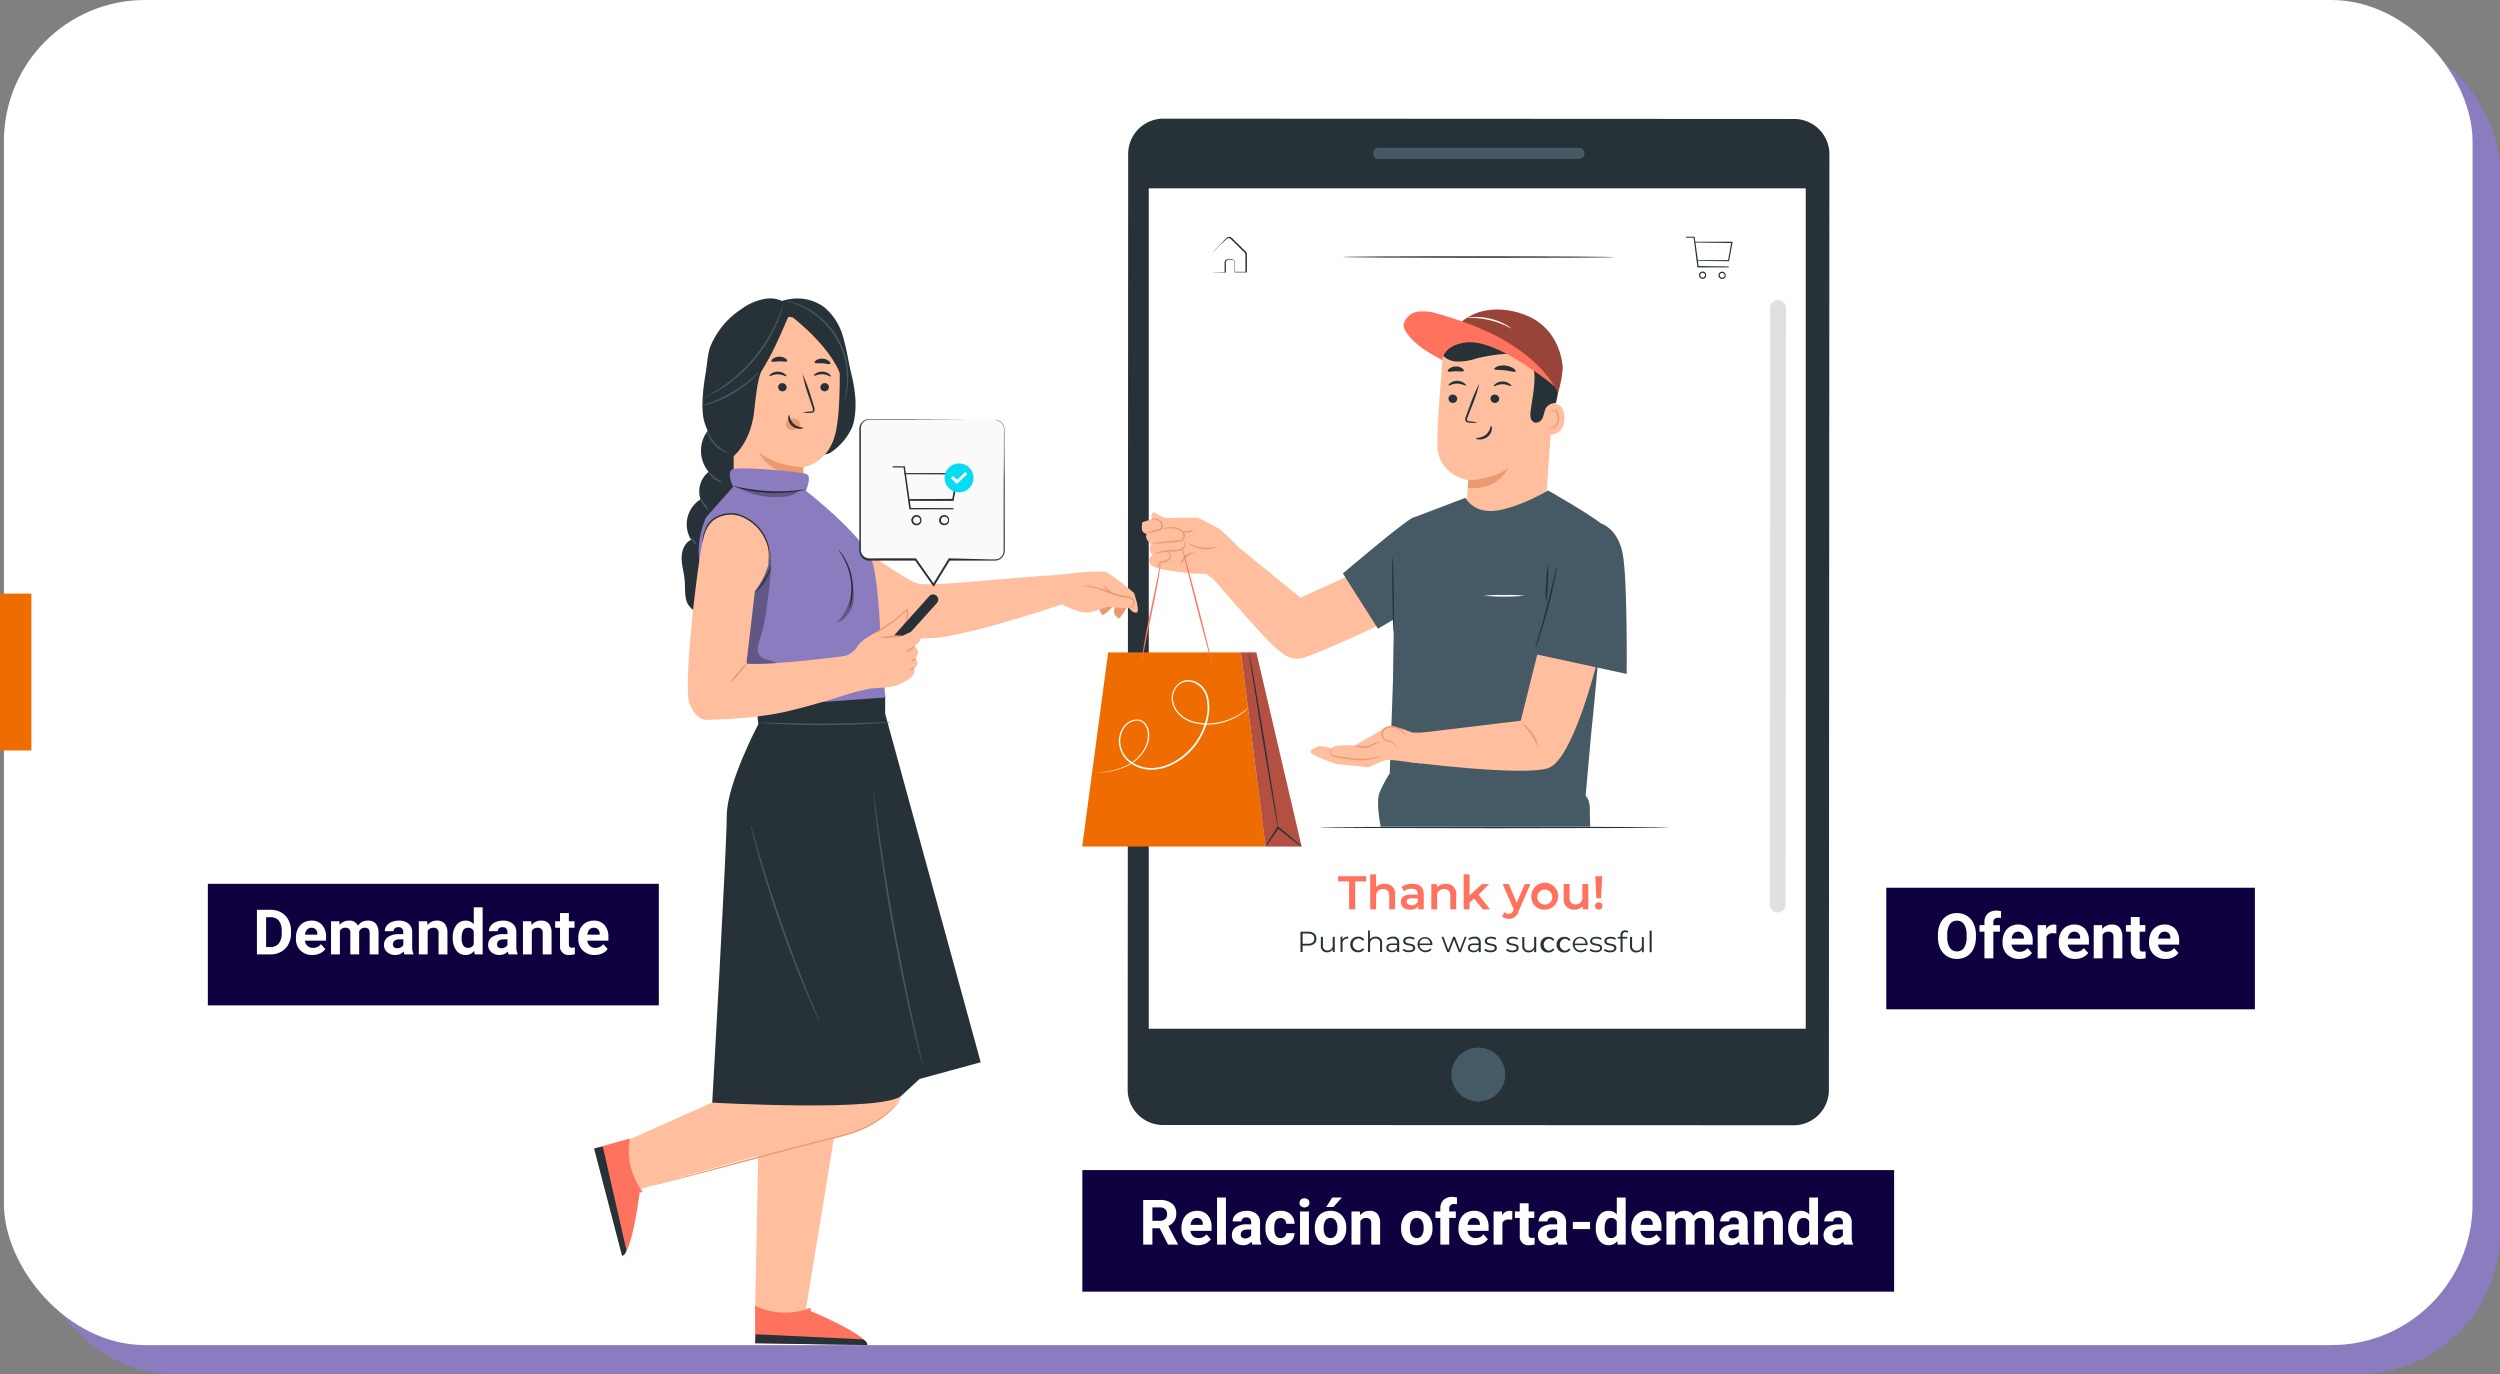 <svg xmlns="http://www.w3.org/2000/svg" xmlns:xlink="http://www.w3.org/1999/xlink" width="637.5" height="350.369" viewBox="0 0 637.5 350.369">
  <rect x="0" y="0" width="637.5" height="350.369" fill="#808080" stroke="none"/>
  <defs>
    <clipPath id="clip-path">
      <rect id="Rectángulo_34321" data-name="Rectángulo 34321" width="629.5" height="343" rx="36" transform="translate(705 7082.631)" fill="#dad6f7"/>
    </clipPath>
  </defs>
  <g id="Grupo_92599" data-name="Grupo 92599" transform="translate(-704 -7113.627)">
    <rect id="Rectángulo_34325" data-name="Rectángulo 34325" width="629.5" height="343" rx="36" transform="translate(712 7120.997)" fill="#8a7cbf"/>
    <rect id="Rectángulo_34144" data-name="Rectángulo 34144" width="629.5" height="343" rx="36" transform="translate(705 7113.628)" fill="#fff"/>
    <g id="Grupo_88552" data-name="Grupo 88552" transform="translate(5613.42 10116.09)">
      <g id="freepik--Device--inject-2" transform="translate(-4621.857 -2972.208)">
        <path id="Trazado_145629" data-name="Trazado 145629" d="M-4413.579-2715.518l-160.805-.07a9.011,9.011,0,0,1-9-9.011l.125-238.6a9,9,0,0,1,9-9.012h.016l160.8.086a9,9,0,0,1,9,9l-.132,238.6A9,9,0,0,1-4413.579-2715.518Z" transform="translate(4583.38 2972.208)" fill="#263238"/>
        <rect id="Rectángulo_34318" data-name="Rectángulo 34318" width="167.533" height="214.298" transform="translate(5.371 17.774)" fill="#fff"/>
        <path id="Trazado_145630" data-name="Trazado 145630" d="M-4463.77-2661.46a6.86,6.86,0,0,1-6.868,6.852,6.859,6.859,0,0,1-6.852-6.868,6.859,6.859,0,0,1,6.868-6.852,6.853,6.853,0,0,1,6.853,6.852Z" transform="translate(4560.036 2905.217)" fill="#455a64"/>
        <rect id="Rectángulo_34319" data-name="Rectángulo 34319" width="53.851" height="2.838" rx="1.22" transform="translate(62.605 7.43)" fill="#455a64"/>
        <path id="Trazado_145631" data-name="Trazado 145631" d="M-4371.3-2756.7h0a2.011,2.011,0,0,1-2.011-2.011v-.008l.078-152.137a2.011,2.011,0,0,1,2.011-2.011h.008a2.02,2.02,0,0,1,2.011,2.011l-.094,152.137a2.011,2.011,0,0,1-2,2.019Z" transform="translate(4537.07 2959.126)" fill="#e0e0e0"/>
        <path id="Trazado_145632" data-name="Trazado 145632" d="M-4443.653-2926.98c0,.117-15.544.195-34.713.187s-34.713-.109-34.713-.218,15.544-.2,34.713-.187S-4443.653-2927.058-4443.653-2926.98Z" transform="translate(4567.882 2962.286)" fill="#263238"/>
        <path id="Trazado_145633" data-name="Trazado 145633" d="M-4555.61-2924.509h.85l2.284-.062-.071.078v-2.627a.9.9,0,0,1,.78-.717h1.1a.9.9,0,0,1,.78.9v2.424l-.117-.117h2.892l-.125.125v-4.521a.9.9,0,0,0-.405-.67l-1.263-1.248-1.216-1.2c-.195-.2-.4-.4-.593-.585s-.358-.4-.592-.444a.782.782,0,0,0-.647.125c-.171.14-.366.351-.538.522l-1.091.959c-.655.678-1.341,1.3-1.832,1.879a2.09,2.09,0,0,0-.141,1.076v3.71a2.171,2.171,0,0,1,0,.382,1.914,1.914,0,0,1,0-.351v-4.3a1.205,1.205,0,0,1,.164-.608c.538-.663,1.177-1.24,1.832-1.941l1.028-1.052a7.458,7.458,0,0,1,.562-.553,1,1,0,0,1,.85-.172,1.564,1.564,0,0,1,.7.507l.593.577,1.224,1.2,1.263,1.247a1.141,1.141,0,0,1,.483.842v4.654h-3.134v-2.51a.671.671,0,0,0-.569-.686h-1.045a.692.692,0,0,0-.615.553v2.658h-3.01Z" transform="translate(4577.258 2963.681)" fill="#263238"/>
        <path id="Trazado_145634" data-name="Trazado 145634" d="M-4388.9-2932.269a.13.13,0,0,0-.086-.039h-9.409l-.047-.39-.109-.779a.118.118,0,0,0-.109-.1h-1.895c-.148,0-.249,0-.249.125s.1.125.249.125h1.731l.966,7.468a.108.108,0,0,0,.116.1h7.656c.179,0,.265,0,.265-.117s-.085-.125-.265-.132l-7.468-.1-.172-1.317,7.843.1h0a.116.116,0,0,0,.117-.093l.577-3.118.312-1.684A.131.131,0,0,0-4388.9-2932.269Zm-9.457.172,9.105.125-.78,4.366h-7.7Z" transform="translate(4543.13 2963.692)" fill="#263238"/>
        <path id="Trazado_145635" data-name="Trazado 145635" d="M-4394.675-2921.483a.96.96,0,0,0-.32-.522.912.912,0,0,0-.881-.148.935.935,0,0,0-.566,1.2.933.933,0,0,0,.566.566.888.888,0,0,0,.313.054.917.917,0,0,0,.568-.2.857.857,0,0,0,.328-.514.655.655,0,0,0,0-.218A1.089,1.089,0,0,0-4394.675-2921.483Zm-1.107.78a.615.615,0,0,1-.361-.792.616.616,0,0,1,.361-.362.691.691,0,0,1,.21,0,.648.648,0,0,1,.374.125.688.688,0,0,1,.242.343.6.6,0,0,1,0,.133v-.023a.379.379,0,0,1,0,.133.681.681,0,0,1-.242.343.622.622,0,0,1-.616.109Z" transform="translate(4542.181 2961.185)" fill="#263238"/>
        <path id="Trazado_145636" data-name="Trazado 145636" d="M-4388.313-2921.433a.857.857,0,0,0-.312-.514.9.9,0,0,0-.881-.156.936.936,0,0,0-.567,1.2.935.935,0,0,0,.567.566.88.88,0,0,0,.312.054.918.918,0,0,0,.569-.195.86.86,0,0,0,.328-.514.711.711,0,0,0,0-.218A.672.672,0,0,0-4388.313-2921.433Zm-1.1.78a.623.623,0,0,1-.39-.585.609.609,0,0,1,.406-.569.691.691,0,0,1,.21,0,.65.65,0,0,1,.374.125.643.643,0,0,1,.265.476h0a.355.355,0,0,1,0,.132.647.647,0,0,1-.242.343.621.621,0,0,1-.584.086Z" transform="translate(4540.777 2961.174)" fill="#263238"/>
        <path id="Trazado_145637" data-name="Trazado 145637" d="M-4522.793-2704.473c0,1.1-.78,1.77-2.12,1.77h-1.4v1.637h-.553v-5.192h1.941C-4523.588-2706.258-4522.785-2705.587-4522.793-2704.473Zm-.545,0c0-.834-.546-1.31-1.559-1.31h-1.419v2.6h1.38c1.053,0,1.6-.476,1.6-1.286Z" transform="translate(4570.922 2913.579)" fill="#263238"/>
        <path id="Trazado_145638" data-name="Trazado 145638" d="M-4516.656-2704.6v3.9h-.5v-.709a1.559,1.559,0,0,1-1.4.779,1.511,1.511,0,0,1-1.648-1.363,1.486,1.486,0,0,1,0-.312v-2.261h.53v2.206a1.085,1.085,0,0,0,.893,1.246,1.117,1.117,0,0,0,.277.009,1.27,1.27,0,0,0,1.332-1.206,1.356,1.356,0,0,0-.007-.213v-2.042Z" transform="translate(4569.455 2913.213)" fill="#263238"/>
        <path id="Trazado_145639" data-name="Trazado 145639" d="M-4511.8-2704.63v.476h-.125a1.264,1.264,0,0,0-1.329,1.193,1.243,1.243,0,0,0,.012.249v1.98h-.522v-3.9h.506v.78A1.489,1.489,0,0,1-4511.8-2704.63Z" transform="translate(4568.032 2913.222)" fill="#263238"/>
        <path id="Trazado_145640" data-name="Trazado 145640" d="M-4510.581-2702.657a1.916,1.916,0,0,1,1.859-1.973c.051,0,.1,0,.152,0a1.7,1.7,0,0,1,1.559.78l-.4.265a1.329,1.329,0,0,0-1.13-.577,1.521,1.521,0,0,0-1.408,1.625,1.52,1.52,0,0,0,1.408,1.407,1.293,1.293,0,0,0,1.13-.569l.4.273a1.727,1.727,0,0,1-1.559.78,1.925,1.925,0,0,1-2.012-1.835C-4510.584-2702.539-4510.584-2702.6-4510.581-2702.657Z" transform="translate(4567.332 2913.221)" fill="#263238"/>
        <path id="Trazado_145641" data-name="Trazado 145641" d="M-4501.174-2703.405v2.261h-.522v-2.206a1.091,1.091,0,0,0-.921-1.239,1.115,1.115,0,0,0-.249-.009,1.279,1.279,0,0,0-1.367,1.183,1.269,1.269,0,0,0,0,.22v2.05h-.53v-5.5h.467v2.284a1.648,1.648,0,0,1,1.458-.709,1.5,1.5,0,0,1,1.661,1.312A1.5,1.5,0,0,1-4501.174-2703.405Z" transform="translate(4566.048 2913.665)" fill="#263238"/>
        <path id="Trazado_145642" data-name="Trazado 145642" d="M-4495.5-2703.121v2.417h-.5v-.608a1.465,1.465,0,0,1-1.34.647c-.881,0-1.427-.46-1.427-1.138s.39-1.1,1.5-1.1h1.24v-.242c0-.663-.375-1.029-1.107-1.029a2,2,0,0,0-1.294.46l-.234-.39a2.451,2.451,0,0,1,1.56-.53,1.388,1.388,0,0,1,1.588,1.153A1.429,1.429,0,0,1-4495.5-2703.121Zm-.53,1.247v-.639h-1.224c-.78,0-1,.3-1,.7s.358.733.982.733A1.248,1.248,0,0,0-4496.034-2701.873Z" transform="translate(4564.728 2913.225)" fill="#263238"/>
        <path id="Trazado_145643" data-name="Trazado 145643" d="M-4493.44-2701.141l.233-.413a2.332,2.332,0,0,0,1.388.437c.74,0,1.044-.25,1.044-.631,0-1.021-2.526-.219-2.526-1.762,0-.639.546-1.107,1.56-1.107a2.659,2.659,0,0,1,1.372.359l-.226.429a1.973,1.973,0,0,0-1.146-.335c-.71,0-1.021.273-1.021.639,0,1.052,2.525.265,2.525,1.762,0,.67-.592,1.107-1.606,1.107A2.528,2.528,0,0,1-4493.44-2701.141Z" transform="translate(4563.552 2913.218)" fill="#263238"/>
        <path id="Trazado_145644" data-name="Trazado 145644" d="M-4484.812-2702.451h-3.259a1.449,1.449,0,0,0,1.537,1.358h.022a1.56,1.56,0,0,0,1.193-.515l.3.343a2.058,2.058,0,0,1-2.91.071,2.056,2.056,0,0,1-.637-1.419,1.894,1.894,0,0,1,1.89-1.9,1.894,1.894,0,0,1,1.9,1.889v.01A.36.36,0,0,0-4484.812-2702.451Zm-3.259-.4h2.768a1.388,1.388,0,0,0-1.488-1.279A1.388,1.388,0,0,0-4488.071-2702.849Z" transform="translate(4562.479 2913.194)" fill="#263238"/>
        <path id="Trazado_145645" data-name="Trazado 145645" d="M-4474.337-2704.578l-1.474,3.9h-.5l-1.224-3.2-1.232,3.2h-.5l-1.465-3.9h.507l1.216,3.313,1.255-3.313h.452l1.248,3.313,1.239-3.313Z" transform="translate(4560.75 2913.209)" fill="#263238"/>
        <path id="Trazado_145646" data-name="Trazado 145646" d="M-4468.814-2703.1v2.417h-.5v-.608a1.472,1.472,0,0,1-1.341.639c-.889,0-1.427-.46-1.427-1.13s.39-1.107,1.5-1.107h1.239v-.234c0-.671-.374-1.029-1.107-1.029a1.96,1.96,0,0,0-1.294.46l-.233-.4a2.446,2.446,0,0,1,1.559-.522,1.38,1.38,0,0,1,1.588,1.135A1.416,1.416,0,0,1-4468.814-2703.1Zm-.522,1.24v-.632h-1.248c-.78,0-1,.3-1,.694s.358.733.982.733a1.247,1.247,0,0,0,1.263-.795Z" transform="translate(4558.844 2913.22)" fill="#263238"/>
        <path id="Trazado_145647" data-name="Trazado 145647" d="M-4466.75-2701.124l.242-.413a2.329,2.329,0,0,0,1.387.437c.741,0,1.045-.257,1.045-.639,0-1.014-2.526-.219-2.526-1.754,0-.639.546-1.115,1.559-1.115a2.615,2.615,0,0,1,1.372.366l-.226.421a1.976,1.976,0,0,0-1.154-.335c-.7,0-1.014.273-1.014.647,0,1.052,2.526.257,2.526,1.754,0,.678-.593,1.115-1.606,1.115A2.619,2.619,0,0,1-4466.75-2701.124Z" transform="translate(4557.668 2913.215)" fill="#263238"/>
        <path id="Trazado_145648" data-name="Trazado 145648" d="M-4459.6-2701.124l.234-.413a2.375,2.375,0,0,0,1.388.437c.741,0,1.044-.25,1.044-.639,0-1.014-2.526-.211-2.526-1.754,0-.639.546-1.115,1.56-1.115a2.661,2.661,0,0,1,1.372.366l-.226.421a2.035,2.035,0,0,0-1.146-.335c-.71,0-1.021.281-1.021.647,0,1.052,2.533.257,2.525,1.762,0,.67-.592,1.107-1.605,1.107A2.59,2.59,0,0,1-4459.6-2701.124Z" transform="translate(4556.092 2913.215)" fill="#263238"/>
        <path id="Trazado_145649" data-name="Trazado 145649" d="M-4450.758-2704.558v3.9h-.506v-.717a1.559,1.559,0,0,1-1.4.779,1.511,1.511,0,0,1-1.648-1.363,1.486,1.486,0,0,1,0-.312v-2.261h.53v2.214a1.092,1.092,0,0,0,.92,1.24,1.093,1.093,0,0,0,.25.008,1.262,1.262,0,0,0,1.332-1.19,1.343,1.343,0,0,0-.007-.221v-2.042Z" transform="translate(4554.929 2913.204)" fill="#263238"/>
        <path id="Trazado_145650" data-name="Trazado 145650" d="M-4448.36-2702.579a1.918,1.918,0,0,1,1.852-1.981c.05,0,.1,0,.151,0a1.7,1.7,0,0,1,1.56.78l-.39.265a1.351,1.351,0,0,0-1.138-.577,1.56,1.56,0,0,0-1.174,1.867,1.558,1.558,0,0,0,1.174,1.173,1.338,1.338,0,0,0,1.138-.569l.39.265a1.73,1.73,0,0,1-1.56.78,1.916,1.916,0,0,1-2-1.827C-4448.363-2702.462-4448.363-2702.521-4448.36-2702.579Z" transform="translate(4553.615 2913.206)" fill="#263238"/>
        <path id="Trazado_145651" data-name="Trazado 145651" d="M-4443.1-2702.579a1.925,1.925,0,0,1,1.868-1.981c.047,0,.1,0,.144,0a1.718,1.718,0,0,1,1.559.78l-.4.273a1.313,1.313,0,0,0-1.13-.584,1.559,1.559,0,0,0-1.174,1.867,1.556,1.556,0,0,0,1.174,1.173,1.318,1.318,0,0,0,1.13-.569l.4.265a1.723,1.723,0,0,1-1.559.78,1.932,1.932,0,0,1-2.011-1.852Q-4443.1-2702.5-4443.1-2702.579Z" transform="translate(4552.456 2913.206)" fill="#263238"/>
        <path id="Trazado_145652" data-name="Trazado 145652" d="M-4434.036-2702.452h-3.266a1.434,1.434,0,0,0,1.5,1.36l.055,0a1.558,1.558,0,0,0,1.193-.507l.3.343a2.066,2.066,0,0,1-2.921.044,2.064,2.064,0,0,1-.625-1.4,1.878,1.878,0,0,1,1.782-1.97c.043,0,.085,0,.128,0a1.855,1.855,0,0,1,1.868,1.842c0,.054,0,.108,0,.161C-4434.027-2702.585-4434.036-2702.507-4434.036-2702.452Zm-3.258-.39h2.76a1.38,1.38,0,0,0-1.38-1.38A1.38,1.38,0,0,0-4437.294-2702.842Z" transform="translate(4551.287 2913.211)" fill="#263238"/>
        <path id="Trazado_145653" data-name="Trazado 145653" d="M-4432.28-2701.1l.241-.421a2.333,2.333,0,0,0,1.38.444c.78,0,1.045-.257,1.045-.639,0-1.013-2.526-.218-2.526-1.762,0-.631.553-1.107,1.559-1.107a2.618,2.618,0,0,1,1.38.366l-.226.421a1.976,1.976,0,0,0-1.2-.343c-.7,0-1.013.273-1.013.639,0,1.06,2.525.265,2.525,1.762,0,.67-.592,1.115-1.605,1.107A2.619,2.619,0,0,1-4432.28-2701.1Z" transform="translate(4550.07 2913.211)" fill="#263238"/>
        <path id="Trazado_145654" data-name="Trazado 145654" d="M-4427.63-2701.1l.242-.413a2.327,2.327,0,0,0,1.379.437c.741,0,1.045-.257,1.045-.639,0-1.013-2.526-.218-2.526-1.754,0-.639.554-1.115,1.56-1.115a2.616,2.616,0,0,1,1.38.366l-.227.421a2.054,2.054,0,0,0-1.153-.335c-.7,0-1.014.273-1.014.647,0,1.052,2.526.257,2.526,1.754,0,.678-.593,1.115-1.606,1.115A2.619,2.619,0,0,1-4427.63-2701.1Z" transform="translate(4549.044 2913.211)" fill="#263238"/>
        <path id="Trazado_145655" data-name="Trazado 145655" d="M-4421.85-2705.481v.46h1.2v.413h-1.185v3.453h-.522v-3.453h-.693v-.444h.693v-.483a1.076,1.076,0,0,1,.989-1.155,1.151,1.151,0,0,1,.188,0,1.217,1.217,0,0,1,.78.25l-.179.39a.9.9,0,0,0-.577-.195A.692.692,0,0,0-4421.85-2705.481Z" transform="translate(4548.035 2913.675)" fill="#263238"/>
        <path id="Trazado_145656" data-name="Trazado 145656" d="M-4415.549-2704.538v3.9h-.476v-.717a1.559,1.559,0,0,1-1.4.779,1.512,1.512,0,0,1-1.648-1.363,1.454,1.454,0,0,1,0-.312v-2.261h.53v2.214a1.092,1.092,0,0,0,.92,1.24,1.066,1.066,0,0,0,.25.007,1.262,1.262,0,0,0,1.332-1.189,1.292,1.292,0,0,0-.007-.221v-2.042Z" transform="translate(4547.16 2913.2)" fill="#263238"/>
        <path id="Trazado_145657" data-name="Trazado 145657" d="M-4412.66-2706.6h.53v5.5h-.522Z" transform="translate(4545.745 2913.654)" fill="#263238"/>
        <path id="Trazado_145658" data-name="Trazado 145658" d="M-4511.749-2723.073h-2.791v-1.325h7.156v1.325h-2.8v7.11h-1.559Z" transform="translate(4568.204 2917.578)" fill="#ff725e"/>
        <path id="Trazado_145659" data-name="Trazado 145659" d="M-4497.7-2719.787v3.688h-1.5v-3.461c0-1.146-.569-1.7-1.559-1.7a1.707,1.707,0,0,0-1.806,1.6,1.692,1.692,0,0,0,.013.33v3.259h-1.5v-8.949h1.5v3.251a2.871,2.871,0,0,1,2.144-.819A2.494,2.494,0,0,1-4497.7-2719.787Z" transform="translate(4565.894 2917.715)" fill="#ff725e"/>
        <path id="Trazado_145660" data-name="Trazado 145660" d="M-4488.184-2719.186v3.773h-1.426v-.78a2.259,2.259,0,0,1-2.019.873c-1.474,0-2.4-.78-2.4-1.933s.725-1.91,2.673-1.91h1.668v-.1c0-.881-.53-1.4-1.606-1.4a3.158,3.158,0,0,0-1.949.639l-.592-1.1a4.518,4.518,0,0,1,2.721-.78C-4489.259-2721.922-4488.184-2721.042-4488.184-2719.186Zm-1.5,1.762v-.78h-1.559c-1.021,0-1.3.382-1.3.857s.46.889,1.231.889a1.644,1.644,0,0,0,1.629-.967Z" transform="translate(4563.683 2917.028)" fill="#ff725e"/>
        <path id="Trazado_145661" data-name="Trazado 145661" d="M-4477.723-2719.1v3.688h-1.5v-3.461c0-1.146-.569-1.7-1.559-1.7a1.708,1.708,0,0,0-1.813,1.595,1.7,1.7,0,0,0,.013.338v3.259h-1.474v-6.439h1.434v.834a2.791,2.791,0,0,1,2.222-.9A2.472,2.472,0,0,1-4477.723-2719.1Z" transform="translate(4561.485 2917.026)" fill="#ff725e"/>
        <path id="Trazado_145662" data-name="Trazado 145662" d="M-4470.843-2718.859l-1.123,1.06v1.7h-1.5v-8.918h1.5v5.395l3.118-2.892h1.855l-2.689,2.705,2.939,3.734h-1.832Z" transform="translate(4559.15 2917.715)" fill="#ff725e"/>
        <path id="Trazado_145663" data-name="Trazado 145663" d="M-4453.682-2721.838l-3.017,6.953a2.483,2.483,0,0,1-2.479,1.91,2.645,2.645,0,0,1-1.723-.593l.6-1.107a1.649,1.649,0,0,0,1.107.445c.53,0,.85-.257,1.138-.889l.109-.257-2.814-6.462h1.559l2.027,4.763,2.035-4.763Z" transform="translate(4556.379 2917.013)" fill="#ff725e"/>
        <path id="Trazado_145664" data-name="Trazado 145664" d="M-4451.351-2718.713a3.43,3.43,0,0,1,3.3-3.552,3.431,3.431,0,0,1,3.552,3.3,3.43,3.43,0,0,1-3.3,3.552l-.13,0a3.243,3.243,0,0,1-3.418-3.057C-4451.352-2718.548-4451.353-2718.631-4451.351-2718.713Zm5.34,0a1.91,1.91,0,0,0-2.009-1.805,1.91,1.91,0,0,0-1.806,2.008,1.91,1.91,0,0,0,1.9,1.809,1.869,1.869,0,0,0,1.921-1.818A1.825,1.825,0,0,0-4446.011-2718.713Z" transform="translate(4554.275 2917.108)" fill="#ff725e"/>
        <path id="Trazado_145665" data-name="Trazado 145665" d="M-4434.477-2721.838v6.439h-1.434v-.819a2.637,2.637,0,0,1-2.074.9,2.548,2.548,0,0,1-2.775-2.845v-3.679h1.5v3.477c0,1.169.562,1.723,1.512,1.723a1.7,1.7,0,0,0,1.77-1.625,1.666,1.666,0,0,0-.016-.316v-3.258Z" transform="translate(4551.939 2917.013)" fill="#ff725e"/>
        <path id="Trazado_145666" data-name="Trazado 145666" d="M-4430.521-2716.821a.936.936,0,0,1,.943-.928h.032a.936.936,0,0,1,.938.934.935.935,0,0,1-.934.937h0a.934.934,0,0,1-.974-.9C-4430.521-2716.789-4430.521-2716.8-4430.521-2716.821Zm.078-7.577h1.762l-.3,5.636h-1.2Z" transform="translate(4549.682 2917.578)" fill="#ff725e"/>
      </g>
      <g id="freepik--character-2--inject-2" transform="translate(-4633.458 -2923.523)">
        <path id="Trazado_145667" data-name="Trazado 145667" d="M-4452.234-2890.843l-2.276,32.273a10.049,10.049,0,0,1-10.025,9.355h0a10.048,10.048,0,0,1-10.055-10.042c0-.223.007-.446.022-.669.2-3.072.382-5.582.382-5.582s-7.8-1.216-7.9-9.02c-.055-4.506.725-14.733,1.4-22.607a10.227,10.227,0,0,1,10.2-9.354h4.724a14.445,14.445,0,0,1,13.567,15.272C-4452.215-2891.091-4452.224-2890.966-4452.234-2890.843Z" transform="translate(4572.651 2909.035)" fill="#ffbe9d"/>
        <path id="Trazado_145668" data-name="Trazado 145668" d="M-4472-2854.817a18.877,18.877,0,0,0,10.134-3s-2.5,5.675-10.3,4.973Z" transform="translate(4570.461 2898.306)" fill="#eb996e"/>
        <path id="Trazado_145669" data-name="Trazado 145669" d="M-4478.435-2885.261c.141.14.99-.483,2.183-.476s2.081.6,2.214.452-.078-.328-.46-.608a3.127,3.127,0,0,0-1.77-.545,2.961,2.961,0,0,0-1.738.561C-4478.372-2885.588-4478.5-2885.331-4478.435-2885.261Z" transform="translate(4571.848 2904.615)" fill="#263238"/>
        <path id="Trazado_145670" data-name="Trazado 145670" d="M-4464.71-2880.943a1.115,1.115,0,0,0,1.076,1.123,1.075,1.075,0,0,0,1.145-1v0a1.107,1.107,0,0,0-1.076-1.123,1.061,1.061,0,0,0-1.144.97Z" transform="translate(4568.819 2903.626)" fill="#263238"/>
        <path id="Trazado_145671" data-name="Trazado 145671" d="M-4478.45-2880.943a1.114,1.114,0,0,0,1.076,1.123,1.075,1.075,0,0,0,1.152-.993v-.013a1.116,1.116,0,0,0-1.076-1.123,1.069,1.069,0,0,0-1.152.978Z" transform="translate(4571.848 2903.627)" fill="#263238"/>
        <path id="Trazado_145672" data-name="Trazado 145672" d="M-4463.574-2885.059c.14.148.99-.475,2.183-.475s2.081.608,2.214.46-.078-.327-.468-.608a3.035,3.035,0,0,0-1.762-.546,2.958,2.958,0,0,0-1.738.561C-4463.512-2885.386-4463.637-2885.121-4463.574-2885.059Z" transform="translate(4568.572 2904.569)" fill="#263238"/>
        <path id="Trazado_145673" data-name="Trazado 145673" d="M-4469.9-2875.587a7.938,7.938,0,0,0-1.949-.351c-.3,0-.592-.094-.647-.3a1.554,1.554,0,0,1,.2-.9l.912-2.339a38.922,38.922,0,0,0,2.027-6.1,38.935,38.935,0,0,0-2.518,5.924q-.456,1.228-.865,2.339a1.769,1.769,0,0,0-.164,1.2.778.778,0,0,0,.507.452,2.184,2.184,0,0,0,.522.07A7.762,7.762,0,0,0-4469.9-2875.587Z" transform="translate(4570.634 2904.428)" fill="#263238"/>
        <path id="Trazado_145674" data-name="Trazado 145674" d="M-4465.59-2871.688c-.195,0-.195,1.286-1.31,2.214s-2.5.78-2.51.959.3.257.889.273a3.236,3.236,0,0,0,2.1-.733,2.863,2.863,0,0,0,1.021-1.855C-4465.318-2871.376-4465.5-2871.7-4465.59-2871.688Z" transform="translate(4569.855 2901.364)" fill="#263238"/>
        <path id="Trazado_145675" data-name="Trazado 145675" d="M-4463.472-2890.559c.118.32,1.318.172,2.721.335s2.549.553,2.736.265c.078-.141-.117-.452-.577-.78a4.586,4.586,0,0,0-2.027-.709,4.543,4.543,0,0,0-2.128.25C-4463.23-2890.972-4463.526-2890.715-4463.472-2890.559Z" transform="translate(4568.547 2905.727)" fill="#263238"/>
        <path id="Trazado_145676" data-name="Trazado 145676" d="M-4478.669-2889.922c.21.273,1.037,0,2.027,0s1.84.187,2.027-.1c.086-.14-.047-.413-.413-.67a2.941,2.941,0,0,0-3.267.1C-4478.646-2890.336-4478.762-2890.055-4478.669-2889.922Z" transform="translate(4571.903 2905.652)" fill="#263238"/>
        <path id="Trazado_145677" data-name="Trazado 145677" d="M-4447.246-2878.966c.132-.062,5.363-1.559,5.192,3.75s-5.5,4.061-5.5,3.9S-4447.246-2878.966-4447.246-2878.966Z" transform="translate(4565.036 2903.021)" fill="#ffbe9d"/>
        <path id="Trazado_145678" data-name="Trazado 145678" d="M-4445.381-2872.795s.094.062.242.14a.915.915,0,0,0,.694.039,2.276,2.276,0,0,0,1.13-2.027,3.129,3.129,0,0,0-.21-1.341,1.1,1.1,0,0,0-.678-.78.484.484,0,0,0-.561.242c-.07.148-.04.25-.07.257s-.109-.086-.062-.312a.618.618,0,0,1,.218-.327.783.783,0,0,1,.522-.117,1.326,1.326,0,0,1,.943.857,3.227,3.227,0,0,1,.273,1.5,2.407,2.407,0,0,1-1.426,2.261,1,1,0,0,1-.85-.164C-4445.374-2872.67-4445.4-2872.787-4445.381-2872.795Z" transform="translate(4564.559 2902.54)" fill="#eb996e"/>
        <path id="Trazado_145679" data-name="Trazado 145679" d="M-4450.291-2885.476a2.8,2.8,0,0,0-2.564,1.317c-.351.779-.421,1.629-.78,2.385a1.878,1.878,0,0,1-1.941,1.263,1.65,1.65,0,0,1-1.115-1.216,4.546,4.546,0,0,1,0-1.723c.319-2.494.841-4.965.943-7.476a12.814,12.814,0,0,0-1.559-7.25,7.015,7.015,0,0,0-6.236-3.508c-1.661.132-3.181,1-4.826,1.224a6.508,6.508,0,0,1-5.418-1.809c-.179-.172-1.013-.725-1.013-.725a3.114,3.114,0,0,1,.561-1.653c3.274-3.017,9.16-3.9,13.478-2.775a15.55,15.55,0,0,1,10.22,8.178c1.855,4.046,1.31,9.674.281,13.767" transform="translate(4571.043 2909.344)" fill="#263238"/>
        <path id="Trazado_145680" data-name="Trazado 145680" d="M-4481.614-2897.256a5.1,5.1,0,0,0,4.241,2.744,14.015,14.015,0,0,0,5.208-.78,41.8,41.8,0,0,1,8.021-1.185c.266,0,.577,0,.718-.218s-.109-.655-.382-.865c-2.338-1.824-7.951-2.947-10.914-3.064a8.669,8.669,0,0,0-7.647,3.625" transform="translate(4572.712 2907.747)" fill="#263238"/>
        <path id="Trazado_145681" data-name="Trazado 145681" d="M-4480.42-2899.047a10.016,10.016,0,0,1,5.815-2.627c6.751-.577,17.82,1.5,23.628,13.12a26.606,26.606,0,0,0,1.216-6.174c0-1.559-.951-11.038-10.672-14.032C-4460.432-2908.76-4475.088-2914.349-4480.42-2899.047Z" transform="translate(4572.282 2909.756)" fill="#ff725e"/>
        <g id="Grupo_88548" data-name="Grupo 88548" transform="translate(91.862)" opacity="0.4">
          <path id="Trazado_145682" data-name="Trazado 145682" d="M-4480.42-2899.047A9.5,9.5,0,0,1-4473.9-2902c6.034-.273,17.454,2.495,22.926,13.447a26.606,26.606,0,0,0,1.216-6.174c0-1.559-.951-11.038-10.672-14.032C-4460.432-2908.76-4475.088-2914.349-4480.42-2899.047Z" transform="translate(4480.42 2909.756)"/>
        </g>
        <path id="Trazado_145683" data-name="Trazado 145683" d="M-4454.684-2890.092c-2.915-4.927-7.289-8.271-11.966-11.21s-12.473-5.854-17.852-7.273a11.7,11.7,0,0,0-4.926-.522,4.45,4.45,0,0,0-3.656,2.993c-.515,2.027,3.079,5.145,4.763,6.369a54.307,54.307,0,0,0,5.122,3.032s-.047-3.765,5.963-4.529C-4469.074-2902.26-4454.442-2889.881-4454.684-2890.092Z" transform="translate(4575.085 2909.625)" fill="#ff725e"/>
        <path id="Trazado_145684" data-name="Trazado 145684" d="M-4461-2904.335a21.506,21.506,0,0,0-11.3-2.744,5.357,5.357,0,0,1,1.73-.242,15.705,15.705,0,0,1,8.146,1.98A5.425,5.425,0,0,1-4461-2904.335Z" transform="translate(4570.492 2909.22)" fill="#fff"/>
        <path id="Trazado_145685" data-name="Trazado 145685" d="M-4431.321-2740.4c0,.109-19.957.2-44.575.2s-44.575-.094-44.575-.2,19.957-.2,44.575-.2S-4431.321-2740.5-4431.321-2740.4Z" transform="translate(4581.111 2872.465)" fill="#263238"/>
        <path id="Trazado_145686" data-name="Trazado 145686" d="M-4521.983-2824.8l-11.475,5.184-17.8-14.515-5.457,8.575s10.134,11.732,13.9,15.724,6.236,6.112,9.222,5.73,19.871-8.349,19.871-8.349S-4517.719-2824.3-4521.983-2824.8Z" transform="translate(4589.103 2893.083)" fill="#ffbe9d"/>
        <path id="Trazado_145687" data-name="Trazado 145687" d="M-4575.662-2843.518s2.237,1.684,3.7,1.559,7.016-.132,7.414-.1,5.815,2.97,5.815,2.97l3.959,3.8-6.236,8.637s-1.021-1.177-1.723-1.092a80.962,80.962,0,0,1-10.523-1.076c-1.286-.437-2.931-.694-3.36-1.481s-.522-1.356.655-2.339a1.974,1.974,0,0,1-.437-2.736s-1.777-1.3-1.138-2.5c0,0-1.005-.413-1.169-1.052a6.841,6.841,0,0,1,.07-2l2.549-.78A1.222,1.222,0,0,1-4575.662-2843.518Z" transform="translate(4593.958 2895.154)" fill="#ffbe9d"/>
        <path id="Trazado_145688" data-name="Trazado 145688" d="M-4576.35-2841.1s.117-.047.328-.109a4.1,4.1,0,0,1,.951-.195,2.343,2.343,0,0,1,1.388.538,1.616,1.616,0,0,1,.53,1.754,1.233,1.233,0,0,1-.694.74,3.871,3.871,0,0,1-.834.242l-1.372.281a3.962,3.962,0,0,1-1.286.164,4.292,4.292,0,0,1,1.224-.437l1.349-.374c.515-.125,1.076-.242,1.232-.78a1.28,1.28,0,0,0-.4-1.341,2.207,2.207,0,0,0-1.146-.53,5.809,5.809,0,0,0-.912.062C-4576.226-2841.034-4576.35-2841.065-4576.35-2841.1Z" transform="translate(4593.648 2894.688)" fill="#eb996e"/>
        <path id="Trazado_145689" data-name="Trazado 145689" d="M-4572.766-2838.23a2.909,2.909,0,0,1,.593-.171,9.557,9.557,0,0,1,1.684-.187,4.363,4.363,0,0,1,2.463.631,2.148,2.148,0,0,1,.928,1.279,1.466,1.466,0,0,1-.639,1.559,3.9,3.9,0,0,1-1.614.327l-1.466.117-2.471.171a12.878,12.878,0,0,1-2.292.055,12.355,12.355,0,0,1,2.269-.343l2.463-.257,1.465-.14a3.88,3.88,0,0,0,1.442-.281,1.066,1.066,0,0,0,.483-1.115,1.754,1.754,0,0,0-.779-1.044,4.24,4.24,0,0,0-2.261-.655C-4571.885-2838.324-4572.758-2838.145-4572.766-2838.23Z" transform="translate(4593.26 2894.068)" fill="#eb996e"/>
        <path id="Trazado_145690" data-name="Trazado 145690" d="M-4567.285-2834.128s.156,0,.32.241a1.249,1.249,0,0,1,.148,1.107,1.894,1.894,0,0,1-1.2,1.123,6.529,6.529,0,0,1-1.933.257c-2.689.125-4.817.647-4.849.53a13.577,13.577,0,0,1,4.825-.936,7.177,7.177,0,0,0,1.832-.2,1.7,1.7,0,0,0,1.06-.873,1.179,1.179,0,0,0,0-.92C-4567.238-2834.042-4567.348-2834.1-4567.285-2834.128Z" transform="translate(4593.088 2893.083)" fill="#eb996e"/>
        <path id="Trazado_145691" data-name="Trazado 145691" d="M-4556.071-2832.494a2.669,2.669,0,0,1-1.123.437,8.361,8.361,0,0,1-2.915.132,8.266,8.266,0,0,1-2.775-.9c-.655-.358-1-.678-.967-.717a11.459,11.459,0,0,0,7.8,1.044Z" transform="translate(4590.675 2892.953)" fill="#eb996e"/>
        <path id="Trazado_145692" data-name="Trazado 145692" d="M-4565.271-2837.395c.055-.1.608.094,1.294,0s1.186-.382,1.255-.288-.39.608-1.208.694S-4565.334-2837.309-4565.271-2837.395Z" transform="translate(4590.989 2893.871)" fill="#eb996e"/>
        <path id="Trazado_145693" data-name="Trazado 145693" d="M-4566.05-2827.277a3.12,3.12,0,0,1,1.177-2.152,3.216,3.216,0,0,1,2.222-1.029,17.7,17.7,0,0,0-1.941,1.325A16.733,16.733,0,0,0-4566.05-2827.277Z" transform="translate(4591.159 2892.274)" fill="#eb996e"/>
        <path id="Trazado_145694" data-name="Trazado 145694" d="M-4591.642-2797.618h33.856l6.283,49.517h-46.757Z" transform="translate(4598.26 2885.035)" fill="#ef6c00"/>
        <path id="Trazado_145695" data-name="Trazado 145695" d="M-4546.34-2797.618h3.921l11.553,49.517h-9.191Z" transform="translate(4586.814 2885.035)" fill="#ff725e"/>
        <path id="Trazado_145696" data-name="Trazado 145696" d="M-4546.34-2797.618h3.921l11.553,49.517h-9.191Z" transform="translate(4586.814 2885.035)" opacity="0.3" style="isolation: isolate"/>
        <path id="Trazado_145697" data-name="Trazado 145697" d="M-4571.315-2830.655a.37.37,0,0,1,.273,0,1.009,1.009,0,0,1,.592.46,1.258,1.258,0,0,1,.109,1.123,1.889,1.889,0,0,1-.919,1.006,3.844,3.844,0,0,1-1.715.335l.148-.1c-.444.85-.975,1.232-1.014,1.177s.351-.507.7-1.325l.039-.086h.109a4.1,4.1,0,0,0,1.56-.359,1.562,1.562,0,0,0,.779-.78,1.006,1.006,0,0,0,0-.85C-4570.925-2830.554-4571.331-2830.593-4571.315-2830.655Z" transform="translate(4592.878 2892.323)" fill="#eb996e"/>
        <path id="Trazado_145698" data-name="Trazado 145698" d="M-4578.741-2801.947a5.108,5.108,0,0,1,.078-1.006c.07-.639.2-1.559.39-2.713.367-2.284.99-5.457,1.715-8.872s1.4-6.572,1.839-8.84c.2-1.076.382-1.972.515-2.69a4.8,4.8,0,0,1,.234-.982,5.06,5.06,0,0,1-.078,1.006c-.07.647-.2,1.559-.39,2.713-.366,2.284-.99,5.457-1.723,8.879s-1.388,6.572-1.832,8.84c-.2,1.068-.382,1.972-.514,2.682A4.464,4.464,0,0,1-4578.741-2801.947Z" transform="translate(4593.958 2891.523)" fill="#ff725e"/>
        <path id="Trazado_145699" data-name="Trazado 145699" d="M-4557.964-2802.539a7.506,7.506,0,0,1-.374-1.138c-.226-.78-.522-1.871-.874-3.118-.725-2.658-1.691-6.338-2.744-10.407s-1.972-7.8-2.627-10.446c-.3-1.286-.553-2.339-.78-3.173a6.421,6.421,0,0,1-.218-1.177,7.738,7.738,0,0,1,.374,1.138c.226.78.522,1.871.874,3.118.725,2.658,1.691,6.338,2.744,10.415s1.972,7.756,2.619,10.43l.78,3.181A6.617,6.617,0,0,1-4557.964-2802.539Z" transform="translate(4591.056 2892.614)" fill="#ff725e"/>
        <path id="Trazado_145700" data-name="Trazado 145700" d="M-4529.089-2735.557a8.561,8.561,0,0,1-1.629-1.138c-.975-.74-2.339-1.793-3.757-2.97l-.733-.6.3-.047c-.912,1.372-1.73,2.58-2.338,3.43a7.247,7.247,0,0,1-1.029,1.325,8.008,8.008,0,0,1,.779-1.473c.538-.889,1.317-2.12,2.222-3.5l.117-.187.179.14.733.593c1.45,1.185,2.751,2.269,3.679,3.072A10.207,10.207,0,0,1-4529.089-2735.557Z" transform="translate(4585.038 2872.491)" fill="#263238"/>
        <path id="Trazado_145701" data-name="Trazado 145701" d="M-4543.7-2797.618c.109,0,1.863,9.963,3.9,22.295s3.625,22.342,3.508,22.357-1.863-9.963-3.9-22.295S-4543.811-2797.6-4543.7-2797.618Z" transform="translate(4586.234 2885.035)" fill="#263238"/>
        <path id="Trazado_145702" data-name="Trazado 145702" d="M-4554.855-2781.56a9.031,9.031,0,0,1-.779.78,14.1,14.1,0,0,1-2.581,1.762,15.419,15.419,0,0,1-4.677,1.606,13.915,13.915,0,0,1-6.518-.382,7.961,7.961,0,0,1-3.273-2,6.158,6.158,0,0,1-1.786-3.742,4.862,4.862,0,0,1,1.692-4.077,3.812,3.812,0,0,1,2.19-.912,4.511,4.511,0,0,1,2.393.5,5.682,5.682,0,0,1,1.91,1.559,6.423,6.423,0,0,1,1.1,2.339,11.377,11.377,0,0,1,0,5.168,17.5,17.5,0,0,1-5.317,9.355,15.873,15.873,0,0,1-4.677,2.978,11.46,11.46,0,0,1-5.277.9,9,9,0,0,1-4.825-1.871,6.8,6.8,0,0,1-2.573-4.21,6.368,6.368,0,0,1,.9-4.615,4.367,4.367,0,0,1,3.859-2.082,2.8,2.8,0,0,1,1.91,1.029,4.185,4.185,0,0,1,.865,1.809,6.809,6.809,0,0,1-.444,3.812,10.193,10.193,0,0,1-4.343,4.833,15.4,15.4,0,0,1-4.677,1.684,23.958,23.958,0,0,1-3.118.39c-.351,0-.624.039-.78.039h0l.78-.078a27.174,27.174,0,0,0,3.079-.468,15.341,15.341,0,0,0,4.561-1.723,9.955,9.955,0,0,0,4.193-4.748,6.519,6.519,0,0,0,.406-3.64,3.976,3.976,0,0,0-.78-1.738,2.49,2.49,0,0,0-1.691-.9,4,4,0,0,0-3.523,1.949,5.991,5.991,0,0,0-.842,4.35,6.394,6.394,0,0,0,2.448,3.968,8.634,8.634,0,0,0,4.615,1.777c3.438.265,6.938-1.349,9.612-3.789a17.111,17.111,0,0,0,5.2-9.1,10.926,10.926,0,0,0,0-4.989,6.057,6.057,0,0,0-1.014-2.167,5.408,5.408,0,0,0-1.785-1.5,4.171,4.171,0,0,0-2.19-.46,3.516,3.516,0,0,0-2,.78,4.5,4.5,0,0,0-1.559,3.773,5.848,5.848,0,0,0,1.676,3.555,7.617,7.617,0,0,0,3.118,1.941,13.715,13.715,0,0,0,6.393.429,15.765,15.765,0,0,0,4.638-1.52,15.065,15.065,0,0,0,2.6-1.684c.281-.211.476-.4.624-.515A.937.937,0,0,1-4554.855-2781.56Z" transform="translate(4597.31 2883.032)" fill="#fff"/>
        <path id="Trazado_145703" data-name="Trazado 145703" d="M-4489.094-2841.618h-6.1c-1.965.694-17.812,14.172-17.812,14.172l8.957,14.079,11.615-6.79Z" transform="translate(4579.467 2894.735)" fill="#455a64"/>
        <path id="Trazado_145704" data-name="Trazado 145704" d="M-4492.658-2843.593l13.486-5.122s1.972,4.139,7.975,3.251,13.089-5.114,13.089-5.114,10.336,5.9,13.392,8.365-2.463,54.038-2.463,54.038l-1.38,15.458s1.083.78,1.083,3.446.1,4.428.1,4.428H-4500.8s-1.3-6.2-.319-8.661a31.522,31.522,0,0,1,2.611-4.919l.834-23.823.3-21.266Z" transform="translate(4576.927 2896.71)" fill="#455a64"/>
        <path id="Trazado_145705" data-name="Trazado 145705" d="M-4433.594-2839.848s4.311,1.216,5.589,7.608,1.037,30.808,1.037,30.808l-24.072-5.215s3.259-10.243,3.259-10.914,6.626-17.2,6.86-17.555S-4433.594-2839.848-4433.594-2839.848Z" transform="translate(4565.805 2894.344)" fill="#455a64"/>
        <path id="Trazado_145706" data-name="Trazado 145706" d="M-4496.771-2828.738c.109,0,.266,4.264.344,9.534s.046,9.534-.062,9.534-.266-4.264-.343-9.526S-4496.888-2828.738-4496.771-2828.738Z" transform="translate(4575.911 2891.895)" fill="#263238"/>
        <path id="Trazado_145707" data-name="Trazado 145707" d="M-4444.539-2825.8a3.259,3.259,0,0,1-.094.842c-.078.545-.218,1.325-.405,2.284-.382,1.917-.966,4.56-1.73,7.444s-1.559,5.457-2.159,7.336c-.312.928-.569,1.676-.78,2.19a3.138,3.138,0,0,1-.343.779,3.76,3.76,0,0,1,.195-.826c.171-.616.382-1.356.639-2.229.546-1.871,1.286-4.467,2.042-7.351s1.387-5.5,1.839-7.406l.538-2.253A2.9,2.9,0,0,1-4444.539-2825.8Z" transform="translate(4565.587 2891.247)" fill="#263238"/>
        <path id="Trazado_145708" data-name="Trazado 145708" d="M-4446.048-2826.468a30.59,30.59,0,0,1-.055,4.919,31.012,31.012,0,0,1-.459,4.888,28.443,28.443,0,0,1,.054-4.911A30.165,30.165,0,0,1-4446.048-2826.468Z" transform="translate(4564.836 2891.395)" fill="#263238"/>
        <path id="Trazado_145709" data-name="Trazado 145709" d="M-4456.5-2816.183a66.048,66.048,0,0,1-10.336,0,32.4,32.4,0,0,1,5.168-.2A32.413,32.413,0,0,1-4456.5-2816.183Z" transform="translate(4569.289 2889.178)" fill="#fff"/>
        <path id="Trazado_145710" data-name="Trazado 145710" d="M-4489.636-2776.835l26.638-3.2,4.2-16.869,14.9,3.227s-5.894,23.386-11.966,25.678-36.125-1.559-36.125-1.559Z" transform="translate(4574.833 2884.878)" fill="#ffbe9d"/>
        <path id="Trazado_145711" data-name="Trazado 145711" d="M-4497.672-2771.849a32.226,32.226,0,0,0-4.444-1.5c-1.231-.179-2.689.094-3.056.686l-7.156,4.171s-5.309-.507-5.815.686c0,0-3.391-.967-3.937-.281,0,0-1.7.553-1.419,1.333s6.408,2.931,6.408,2.931l8.4.857a20.466,20.466,0,0,1,4.529-1.879,23.06,23.06,0,0,1,3.819.3c-.109,0,4.911.569,4.911.569s1.021-1.1,1.435-4.124,0-3.656,0-3.656Z" transform="translate(4581.786 2879.698)" fill="#ffbe9d"/>
        <path id="Trazado_145712" data-name="Trazado 145712" d="M-4496.132-2768.045a1.022,1.022,0,0,1-.522-.2c-.3-.2-.554-.709-1.021-1.029a2.742,2.742,0,0,0-.919-.281,2.089,2.089,0,0,1-1.146-.507,2.036,2.036,0,0,1-.623-1.263,1.789,1.789,0,0,1,.452-1.45,2.916,2.916,0,0,1,2.673-.732,4.69,4.69,0,0,1,2.011,1.029,9.821,9.821,0,0,1,1.068,1.06c.226.265.335.421.319.444s-.585-.53-1.559-1.278a4.786,4.786,0,0,0-1.91-.889,2.6,2.6,0,0,0-2.339.647,1.621,1.621,0,0,0,.133,2.167c.506.53,1.387.382,1.972.779s.709.928.967,1.154S-4496.116-2768.076-4496.132-2768.045Z" transform="translate(4576.683 2879.737)" fill="#eb996e"/>
        <path id="Trazado_145713" data-name="Trazado 145713" d="M-4502.572-2768.278c0,.062-.405.039-.975.3a14.677,14.677,0,0,1-2.3,1.091,6.623,6.623,0,0,1-2.564-.2,8.839,8.839,0,0,1-1.029-.148,1.7,1.7,0,0,1,1.06-.133,9.048,9.048,0,0,0,2.44.086c.889-.226,1.645-.78,2.338-.959S-4502.557-2768.325-4502.572-2768.278Z" transform="translate(4578.68 2878.583)" fill="#eb996e"/>
        <path id="Trazado_145714" data-name="Trazado 145714" d="M-4504.093-2764.411a1.694,1.694,0,0,1-.491.312,7.105,7.105,0,0,1-1.474.569,14.465,14.465,0,0,1-5.176.3c-1-.125-1.949-.281-2.814-.405a8.671,8.671,0,0,1-2.3-.514,1.451,1.451,0,0,1-.686-.663,1.2,1.2,0,0,1-.1-.709c.086-.413.343-.507.343-.483a.879.879,0,0,0-.187.5,1.138,1.138,0,0,0,.78,1.1,10.157,10.157,0,0,0,2.229.4l2.8.374a16.27,16.27,0,0,0,5.067-.172C-4504.849-2764.091-4504.124-2764.458-4504.093-2764.411Z" transform="translate(4580.379 2878.067)" fill="#eb996e"/>
        <path id="Trazado_145715" data-name="Trazado 145715" d="M-4450.342-2768.274a29.848,29.848,0,0,0-1.73-3.329,30.465,30.465,0,0,0-2.448-2.845,7.121,7.121,0,0,1,2.783,2.619A7.024,7.024,0,0,1-4450.342-2768.274Z" transform="translate(4566.572 2879.927)" fill="#eb996e"/>
      </g>
      <g id="freepik--character-1--inject-2" transform="translate(-4757.92 -2926.377)">
        <path id="Trazado_145716" data-name="Trazado 145716" d="M-4704.239-2650.744l-1.021,52.043,12.6,1.349,8.661-52.986-6.806-8.56Z" transform="translate(4746.311 2857.307)" fill="#ffbe9d"/>
        <path id="Trazado_145717" data-name="Trazado 145717" d="M-4691.109-2583.38v.85s14.344,5.956,14.46,8.684l-28.6-.475v-9.526A17.632,17.632,0,0,0-4691.109-2583.38Z" transform="translate(4746.309 2840.762)" fill="#ff725e"/>
        <path id="Trazado_145718" data-name="Trazado 145718" d="M-4705.26-2572.274l.133-2.284,27.369,1.294s1.263.577,1.1,1.466Z" transform="translate(4746.311 2838.714)" fill="#263238"/>
        <path id="Trazado_145719" data-name="Trazado 145719" d="M-4714.744-2853.968c-.21-2.4-1.645-4.825-3.9-5.55l-2.643,1.512a6.352,6.352,0,0,0-3.181,7.717,7.523,7.523,0,0,0-2.409,10.321c-1.715.78-2.447,2.884-2.416,4.771s.639,3.719.779,5.6c.132,1.45,0,2.923.265,4.358a4.457,4.457,0,0,0,2.4,3.438,3.9,3.9,0,0,0,4.147-1.185,8.088,8.088,0,0,0,1.738-4.178c.709-4.357-.219-8.9.881-13.182a42.9,42.9,0,0,1,2.751-6.657A14.485,14.485,0,0,0-4714.744-2853.968Z" transform="translate(4751.608 2901.534)" fill="#263238"/>
        <path id="Trazado_145720" data-name="Trazado 145720" d="M-4714.619-2856.744a8.4,8.4,0,0,1-8.341-8.465,8.4,8.4,0,0,1,1.325-4.468,2.154,2.154,0,0,1,.959-.928c.881-.351,1.808.366,2.486,1.037l4.935,4.8" transform="translate(4750.212 2903.998)" fill="#263238"/>
        <path id="Trazado_145721" data-name="Trazado 145721" d="M-4714.373-2868.5c-3.7-1.754-6.618-5.909-7.694-9.861s.164-11.958,1.224-15.911c1.3-4.817,3.305,1.38,4.942,1.887a3.182,3.182,0,0,1,1.949,2.2,9.335,9.335,0,0,1,.226,3.048q-.327,9.354-.647,18.639" transform="translate(4750.107 2909.598)" fill="#263238"/>
        <path id="Trazado_145722" data-name="Trazado 145722" d="M-4701.061-2911.586c6.189-3.329,11.164-1.364,13.58.522a14.96,14.96,0,0,1,4.763,7.709c.865,2.939,1.271,5.995,1.988,8.98a37.027,37.027,0,0,1,.959,5.223c.351,2.549.234,7.11-1.068,9.355a15.273,15.273,0,0,1-4.677,5.395,3.1,3.1,0,0,1-2.479.733,2.979,2.979,0,0,1-1.4-1.286,119.442,119.442,0,0,1-15.661-31.307" transform="translate(4746.267 2913.409)" fill="#263238"/>
        <path id="Trazado_145723" data-name="Trazado 145723" d="M-4709.58-2903.122l10.727-4.326,2.813.312c6.314,0,10.7,6.938,10.774,12.06.07,5.683-.062,12.629-.943,16.823-1.778,8.435-8.349,9.191-8.349,9.191s.078,2.3.141,5.129a8.918,8.918,0,0,1-8.7,9.135c-.137,0-.273,0-.41,0h0a8.917,8.917,0,0,1-8.746-8.895l-.141-36.537A2.993,2.993,0,0,1-4709.58-2903.122Z" transform="translate(4747.887 2912.1)" fill="#ffbe9d"/>
        <path id="Trazado_145724" data-name="Trazado 145724" d="M-4681.717-2884.653a1.091,1.091,0,0,1-1.107,1.044,1.044,1.044,0,0,1-1.076-1.013v-.024a1.1,1.1,0,0,1,1.107-1.053,1.052,1.052,0,0,1,1.075,1.029Z" transform="translate(4741.602 2907.306)" fill="#263238"/>
        <path id="Trazado_145725" data-name="Trazado 145725" d="M-4681.695-2888.214c-.14.132-.935-.515-2.1-.569s-2.066.483-2.19.335.093-.32.483-.569a2.978,2.978,0,0,1,1.754-.452,2.921,2.921,0,0,1,1.676.639C-4681.733-2888.534-4681.625-2888.277-4681.695-2888.214Z" transform="translate(4742.07 2908.138)" fill="#263238"/>
        <path id="Trazado_145726" data-name="Trazado 145726" d="M-4689.68-2878.854a8.173,8.173,0,0,1,1.925-.25c.3,0,.584-.055.647-.257a1.6,1.6,0,0,0-.156-.9c-.242-.732-.5-1.512-.78-2.338a39.591,39.591,0,0,1-1.691-6.065,39.48,39.48,0,0,1,2.175,5.917c.258.78.5,1.559.733,2.339a1.72,1.72,0,0,1,.1,1.177.78.78,0,0,1-.514.421,2.024,2.024,0,0,1-.515.039A7.265,7.265,0,0,1-4689.68-2878.854Z" transform="translate(4742.892 2907.96)" fill="#263238"/>
        <path id="Trazado_145727" data-name="Trazado 145727" d="M-4692.687-2859.229a21.691,21.691,0,0,1-11.233-3.609s2.736,6.042,11.288,5.675Z" transform="translate(4746.016 2902.266)" fill="#eb996e"/>
        <path id="Trazado_145728" data-name="Trazado 145728" d="M-4691.622-2873.1a2.13,2.13,0,0,0-1.894-1,1.685,1.685,0,0,0-1.373.655,1.5,1.5,0,0,0-.085,1.6,1.558,1.558,0,0,0,1.6.624,3.9,3.9,0,0,0,1.559-.842,1.294,1.294,0,0,0,.351-.359A.939.939,0,0,0-4691.622-2873.1Z" transform="translate(4744.085 2904.749)" fill="#eb996e"/>
        <path id="Trazado_145729" data-name="Trazado 145729" d="M-4694.224-2875.258c.187,0,.132,1.271,1.177,2.23s2.4.888,2.409,1.068-.32.234-.889.218a3.178,3.178,0,0,1-2.019-.819,2.769,2.769,0,0,1-.9-1.863C-4694.45-2874.962-4694.294-2875.266-4694.224-2875.258Z" transform="translate(4743.928 2905.004)" fill="#263238"/>
        <path id="Trazado_145730" data-name="Trazado 145730" d="M-4681.808-2892.391c-.218.257-1.013-.054-1.988-.117s-1.8.086-1.98-.2c-.078-.14.07-.4.437-.631a2.877,2.877,0,0,1,3.2.257C-4681.808-2892.835-4681.714-2892.554-4681.808-2892.391Z" transform="translate(4742.02 2909.071)" fill="#263238"/>
        <path id="Trazado_145731" data-name="Trazado 145731" d="M-4697.73-2884.723a1.082,1.082,0,0,0,1.037,1.115,1.044,1.044,0,0,0,1.136-.944l0-.023a1.092,1.092,0,0,0-1.037-1.115,1.037,1.037,0,0,0-1.135.928Z" transform="translate(4744.651 2907.305)" fill="#263238"/>
        <path id="Trazado_145732" data-name="Trazado 145732" d="M-4700.555-2888.333c.132.148.966-.452,2.144-.436s2.026.616,2.151.475-.07-.32-.437-.6a2.95,2.95,0,0,0-1.73-.553,2.9,2.9,0,0,0-1.708.522C-4700.5-2888.669-4700.625-2888.411-4700.555-2888.333Z" transform="translate(4745.278 2908.132)" fill="#263238"/>
        <path id="Trazado_145733" data-name="Trazado 145733" d="M-4699.908-2893.146c.2.265,1.021,0,2,0s1.792.2,1.987-.078c.086-.133-.047-.4-.4-.655a2.741,2.741,0,0,0-1.614-.46,2.818,2.818,0,0,0-1.6.514C-4699.876-2893.551-4699.993-2893.31-4699.908-2893.146Z" transform="translate(4745.137 2909.211)" fill="#263238"/>
        <path id="Trazado_145734" data-name="Trazado 145734" d="M-4700.478-2908.783a10.43,10.43,0,0,0-9.207,1.044,12.031,12.031,0,0,0-4.319,7.421c-.538,2.884.18,7.149.936,9.978,4.4-5.667,8.926-12.2,13.167-17.984Z" transform="translate(4748.28 2912.531)" fill="#263238"/>
        <path id="Trazado_145735" data-name="Trazado 145735" d="M-4694.464-2911.947c14.9-2.1,13.525,20.432,13.525,20.432h0c-1.489-8.3-13.042-16.986-13.042-16.986l-2.339-.4Z" transform="translate(4744.34 2913.123)" fill="#263238"/>
        <path id="Trazado_145736" data-name="Trazado 145736" d="M-4712.966-2880.445c0-.632-.624-2.159-1.247-2.292-1.661-.343-4.677-.358-4.911,3.9-.335,5.792,5.55,4.927,5.574,4.763S-4713.067-2878.254-4712.966-2880.445Z" transform="translate(4749.37 2906.683)" fill="#ffbe9d"/>
        <path id="Trazado_145737" data-name="Trazado 145737" d="M-4713.8-2875.873a1.9,1.9,0,0,1-.281.141,1.021,1.021,0,0,1-.779,0,2.5,2.5,0,0,1-1.029-2.339,3.329,3.329,0,0,1,.367-1.426,1.174,1.174,0,0,1,.779-.733.508.508,0,0,1,.577.312c.07.164,0,.28.054.288s.133-.085.1-.327a.713.713,0,0,0-.21-.382.783.783,0,0,0-.546-.179,1.421,1.421,0,0,0-1.107.842,3.373,3.373,0,0,0-.444,1.559,2.66,2.66,0,0,0,1.333,2.58,1.044,1.044,0,0,0,.927-.1C-4713.856-2875.732-4713.786-2875.857-4713.8-2875.873Z" transform="translate(4748.749 2906.164)" fill="#eb996e"/>
        <path id="Trazado_145738" data-name="Trazado 145738" d="M-4720.3-2901.039a20.912,20.912,0,0,1,7.975-9.658,14.156,14.156,0,0,1,6.237-2.635,7.175,7.175,0,0,1,6.236,2.089l.413.421c-2.557,5.683-4.365,10.493-7.663,15.778-1.216,1.941-1.738,8.575-2.027,10.828-1,7.757-5.246,11.077-5.246,11.077C-4723.575-2873.131-4721.782-2897.063-4720.3-2901.039Z" transform="translate(4749.892 2913.416)" fill="#263238"/>
        <path id="Trazado_145739" data-name="Trazado 145739" d="M-4715.659-2864.541a2.527,2.527,0,0,1-1.146-.359,7.821,7.821,0,0,1-2.338-1.746,7.509,7.509,0,0,1-1.56-2.464,2.536,2.536,0,0,1-.257-1.169,15.047,15.047,0,0,0,2.073,3.36A14.79,14.79,0,0,0-4715.659-2864.541Z" transform="translate(4749.772 2903.906)" fill="#455a64"/>
        <path id="Trazado_145740" data-name="Trazado 145740" d="M-4716.712-2854.069a4.45,4.45,0,0,1-3.9-2.939,24.14,24.14,0,0,0,1.761,1.731A20.8,20.8,0,0,0-4716.712-2854.069Z" transform="translate(4749.695 2900.981)" fill="#455a64"/>
        <path id="Trazado_145741" data-name="Trazado 145741" d="M-4721.16-2844.919c-.085.07-.616-.515-1.185-1.3s-.943-1.481-.85-1.559.616.515,1.185,1.3S-4721.066-2844.981-4721.16-2844.919Z" transform="translate(4750.268 2898.948)" fill="#455a64"/>
        <path id="Trazado_145742" data-name="Trazado 145742" d="M-4724.845-2833.345c-.085.07-.491-.257-.912-.741s-.694-.927-.608-1.005.491.257.912.74S-4724.758-2833.423-4724.845-2833.345Z" transform="translate(4750.967 2896.151)" fill="#455a64"/>
        <path id="Trazado_145743" data-name="Trazado 145743" d="M-4722.16-2887.472a8.793,8.793,0,0,1,1.1-.639,13.141,13.141,0,0,0,1.286-.779c.507-.351,1.076-.616,1.668-1.037a40.06,40.06,0,0,0,4.085-3.064,39.489,39.489,0,0,0,8.076-9.487,40.719,40.719,0,0,0,2.377-4.521c.32-.655.538-1.271.78-1.809a14.7,14.7,0,0,0,.522-1.4,7.679,7.679,0,0,1,.46-1.185,8.287,8.287,0,0,1-.312,1.24,14.646,14.646,0,0,1-.46,1.418c-.194.546-.4,1.177-.7,1.848a36.96,36.96,0,0,1-2.339,4.6,41.087,41.087,0,0,1-3.672,5.129,40.7,40.7,0,0,1-4.482,4.451,36.946,36.946,0,0,1-4.17,3.017c-.608.405-1.2.709-1.707,1s-.959.507-1.333.678A7.872,7.872,0,0,1-4722.16-2887.472Z" transform="translate(4750.037 2912.969)" fill="#455a64"/>
        <path id="Trazado_145744" data-name="Trazado 145744" d="M-4707.979-2889.619a4.671,4.671,0,0,1-.421.554c-.288.335-.779.779-1.325,1.356a28.348,28.348,0,0,1-10.7,6.353,18.763,18.763,0,0,1-1.824.507,2.594,2.594,0,0,1-.686.109,24.5,24.5,0,0,1,2.417-.881,35.859,35.859,0,0,0,5.582-2.65,35.488,35.488,0,0,0,5.02-3.609A23.829,23.829,0,0,1-4707.979-2889.619Z" transform="translate(4750.207 2908.17)" fill="#455a64"/>
        <path id="Trazado_145745" data-name="Trazado 145745" d="M-4680.208-2887.282a10.147,10.147,0,0,1,.242-1.271,21.313,21.313,0,0,0,.382-3.477,20.207,20.207,0,0,0-11.054-18.818,21.269,21.269,0,0,0-3.228-1.356,10.387,10.387,0,0,1-1.224-.413,1.8,1.8,0,0,1,.335.047c.219.047.53.094.936.21a18.3,18.3,0,0,1,3.305,1.255,19.918,19.918,0,0,1,11.218,19.083,18.324,18.324,0,0,1-.515,3.5c-.093.406-.21.717-.272.928A1.264,1.264,0,0,1-4680.208-2887.282Z" transform="translate(4744.069 2913.24)" fill="#455a64"/>
        <path id="Trazado_145746" data-name="Trazado 145746" d="M-4587.489-2812.518a1.862,1.862,0,0,0-.257,1.809,2.928,2.928,0,0,0,1.154,1.177,10.145,10.145,0,0,0,1.917-2.744" transform="translate(4720.433 2891.173)" fill="#eb996e"/>
        <path id="Trazado_145747" data-name="Trazado 145747" d="M-4591.922-2813.788a1.878,1.878,0,0,0-.7,1.692,2.886,2.886,0,0,0,.826,1.427,10.3,10.3,0,0,0,2.542-2.175" transform="translate(4721.483 2891.453)" fill="#eb996e"/>
        <path id="Trazado_145748" data-name="Trazado 145748" d="M-4690.34-2846.758s25.639,20.175,30.262,20.837,26.248-1.964,35.127-2.237l1.255,7.445s-24.5,8.318-33.412,8.645-14.032-2.074-14.032-2.074l-16.659-17.064Z" transform="translate(4743.022 2898.721)" fill="#ffbe9d"/>
        <path id="Trazado_145749" data-name="Trazado 145749" d="M-4607.16-2823.083s11.451-1.637,13.252-.741,6.891,5.208,6.891,5.208,1.708,4.794.632,5.02-2.183-1.559-2.183-1.559l-1.489-2.643-6.4-1.559-10.609.943Z" transform="translate(4724.685 2893.724)" fill="#ffbe9d"/>
        <path id="Trazado_145750" data-name="Trazado 145750" d="M-4605.919-2814.646c.164.2,4.256,2.175,6.338,2.12s4.459-1.684,6.236-1.434,5.5.538,5.956-.109a1.413,1.413,0,0,0,0-1.964c-.608-.577-3.609-1.146-5.777-1.731a8.651,8.651,0,0,1-3.211-1.473l-12.605,1.388-.717,3.9Z" transform="translate(4725.245 2892.654)" fill="#ffbe9d"/>
        <path id="Trazado_145751" data-name="Trazado 145751" d="M-4597.86-2819.423a2.492,2.492,0,0,1,.663-.046,9.717,9.717,0,0,1,1.785.218,50.056,50.056,0,0,1,5.629,1.785,17.277,17.277,0,0,0,3.118.732,2.634,2.634,0,0,1,1.4.538,1.56,1.56,0,0,1,.468,1.247,1.4,1.4,0,0,1-.522.959,1.457,1.457,0,0,1-.78.289c-.452,0-.663-.141-.655-.156a3.409,3.409,0,0,0,.639,0,1.223,1.223,0,0,0,1.014-1.115,1.2,1.2,0,0,0-.406-.966,2.393,2.393,0,0,0-1.224-.429,15.608,15.608,0,0,1-3.188-.717c-2.2-.733-4.108-1.559-5.566-1.886S-4597.86-2819.345-4597.86-2819.423Z" transform="translate(4722.634 2892.706)" fill="#eb996e"/>
        <path id="Trazado_145752" data-name="Trazado 145752" d="M-4588.177-2817.063a3.652,3.652,0,0,1-1.855-.936,4.038,4.038,0,0,1-1.341-1.559c.086,0,.726.585,1.56,1.263S-4588.091-2817.173-4588.177-2817.063Z" transform="translate(4721.207 2892.725)" fill="#eb996e"/>
        <path id="Trazado_145753" data-name="Trazado 145753" d="M-4725.252-2651.071l-23.238,10.345,2.8,12.41s29.218-8.715,38.774-10.648,25.047-4.4,29.42-13.673Z" transform="translate(4755.841 2855.927)" fill="#ffbe9d"/>
        <path id="Trazado_145754" data-name="Trazado 145754" d="M-4745.532-2624.995l-.779.218s-1.871,15.232-4.443,16.074l-7.125-27.362,9.074-2.534A17.452,17.452,0,0,0-4745.532-2624.995Z" transform="translate(4757.911 2852.832)" fill="#ff725e"/>
        <path id="Trazado_145755" data-name="Trazado 145755" d="M-4757.92-2635.485l2.214-.483,6.018,26.4s-.21,1.356-1.107,1.442Z" transform="translate(4757.92 2852.252)" fill="#263238"/>
        <path id="Trazado_145756" data-name="Trazado 145756" d="M-4675.417-2652.178a3.146,3.146,0,0,1-.242.655,7.945,7.945,0,0,1-1.115,1.66,25.891,25.891,0,0,1-5.737,4.568,26.515,26.515,0,0,1-4.6,2.159,51.013,51.013,0,0,1-5.605,1.559c-3.96,1-8.31,2.136-12.87,3.344l-23.387,6.166-7.078,1.84-1.933.468a4.039,4.039,0,0,1-.686.133,4.893,4.893,0,0,1,.663-.218l1.917-.53,7.063-1.933c5.971-1.622,14.211-3.9,23.34-6.283,4.56-1.208,8.91-2.339,12.886-3.321a52.005,52.005,0,0,0,5.574-1.559,27.029,27.029,0,0,0,10.329-6.509A8.781,8.781,0,0,0-4675.417-2652.178Z" transform="translate(4753.676 2855.825)" fill="#eb996e"/>
        <path id="Trazado_145757" data-name="Trazado 145757" d="M-4708.057-2780.818l.53,4.576s-8.052,15.209-8.052,23.386-3.711,73.129-3.711,73.129,43.655,2.487,48.262-1.777l4.615-4.256,15.591-4.256-24.361-88.869v-4.763Z" transform="translate(4749.404 2884.808)" fill="#263238"/>
        <path id="Trazado_145758" data-name="Trazado 145758" d="M-4666.577-2751.778a.657.657,0,0,1,.047.187l.085.53c.07.5.164,1.185.289,2.05.257,1.816.615,4.389,1.06,7.546.9,6.369,2.261,15.147,4.015,24.805s3.563,18.358,4.95,24.642c.694,3.118,1.255,5.644,1.66,7.437l.444,2.027c.039.21.078.382.1.522a.6.6,0,0,1,0,.187.778.778,0,0,1-.062-.171l-.14-.522c-.132-.491-.3-1.162-.522-2-.444-1.746-1.061-4.272-1.785-7.414-1.458-6.236-3.313-14.967-5.075-24.634s-3.056-18.46-3.9-24.836c-.421-3.188-.733-5.776-.928-7.569-.094-.865-.164-1.559-.219-2.058a1.837,1.837,0,0,0-.047-.538A.592.592,0,0,1-4666.577-2751.778Z" transform="translate(4737.789 2877.782)" fill="#455a64"/>
        <path id="Trazado_145759" data-name="Trazado 145759" d="M-4706.79-2741.338a2.948,2.948,0,0,1,.188.515q.163.577.444,1.5c.39,1.349.936,3.212,1.606,5.5,1.38,4.638,3.375,11.015,5.808,17.984s4.864,13.206,6.681,17.688c.9,2.206,1.645,4.007,2.175,5.309l.585,1.442a4.521,4.521,0,0,1,.179.515,2.187,2.187,0,0,1-.257-.483l-.654-1.411c-.562-1.232-1.349-3.025-2.292-5.262-1.886-4.459-4.35-10.68-6.8-17.657s-4.389-13.385-5.7-18.046c-.655-2.339-1.162-4.225-1.489-5.542-.156-.624-.272-1.123-.366-1.513A3.19,3.19,0,0,1-4706.79-2741.338Z" transform="translate(4746.648 2875.481)" fill="#455a64"/>
        <path id="Trazado_145760" data-name="Trazado 145760" d="M-4670.241-2774.834a7.349,7.349,0,0,1-1.31.156c-.841.086-2.065.172-3.585.265-3.025.179-7.219.343-11.842.366s-8.825-.117-11.857-.273c-1.512-.078-2.736-.156-3.585-.226a7.323,7.323,0,0,1-1.31-.156,10.313,10.313,0,0,1,1.317,0l3.593.1c3.025.086,7.211.172,11.834.156s8.809-.14,11.841-.25l3.586-.133A8.156,8.156,0,0,1-4670.241-2774.834Z" transform="translate(4745.974 2882.87)" fill="#455a64"/>
        <path id="Trazado_145761" data-name="Trazado 145761" d="M-4697-2851.192c-.21-.491,15.482,12.021,17.455,18.117s2.338,23.683,2.338,23.683l1.1,11.288-31.361,2.214-.842-2.214-2.338-6.291-3.2-9.5s-7.726-12-9.261-17.15c-1.9-6.416,1.255-12.987,1.255-12.987l7.086-7.982Z" transform="translate(4750.381 2899.881)" fill="#8a7cbf"/>
        <path id="Trazado_145762" data-name="Trazado 145762" d="M-4712.518-2852.746s-1.739-3.219-.67-4.63c.857-1.115,15.941.289,19.021.936,1.808.39,0,4.42,0,4.42Z" transform="translate(4748.135 2901.154)" fill="#8a7cbf"/>
        <g id="Grupo_88549" data-name="Grupo 88549" transform="translate(37.003 63.609)" opacity="0.3">
          <path id="Trazado_145763" data-name="Trazado 145763" d="M-4702.8-2831.818c1.317,3.407-.545,13.97-.827,16.48a43.016,43.016,0,0,1-1.73,7.382c-.343,1.13-.67,2.424,0,3.415,1.029,1.559,3.68,1.138,4.966,2.541a12.349,12.349,0,0,1-7.718.889,2.1,2.1,0,0,1-1.224-.584,2.223,2.223,0,0,1-.374-.99,29.34,29.34,0,0,1-.367-11.241c.678-3.7,4.217-12.59,7.2-14.929" transform="translate(4710.453 2831.818)"/>
        </g>
        <path id="Trazado_145764" data-name="Trazado 145764" d="M-4701.062-2825.828a10.3,10.3,0,0,1-1.512,3.617,9.811,9.811,0,0,1-2.487,3.024c-.085-.078,1.045-1.4,2.144-3.235S-4701.179-2825.875-4701.062-2825.828Z" transform="translate(4746.268 2894.107)" fill="#263238"/>
        <path id="Trazado_145765" data-name="Trazado 145765" d="M-4693.95-2851.146a2.325,2.325,0,0,1-.717.2c-.468.1-1.146.218-2,.335a37.034,37.034,0,0,1-13.244-.639c-.834-.195-1.5-.382-1.949-.53a2.4,2.4,0,0,1-.693-.273c0-.062,1.036.2,2.705.522a47.084,47.084,0,0,0,6.563.78,48.1,48.1,0,0,0,6.618-.148C-4695-2851.045-4693.966-2851.209-4693.95-2851.146Z" transform="translate(4747.918 2899.89)" fill="#263238"/>
        <path id="Trazado_145766" data-name="Trazado 145766" d="M-4675.278-2816.229c-.07,0,.2-.865.413-2.26a16.918,16.918,0,0,0-1.887-10.641c-.678-1.24-1.224-1.933-1.169-1.98s.179.148.437.452a10.551,10.551,0,0,1,.982,1.388,15.393,15.393,0,0,1,1.926,10.836,10.884,10.884,0,0,1-.452,1.637A1.892,1.892,0,0,1-4675.278-2816.229Z" transform="translate(4740.285 2895.273)" fill="#263238"/>
        <g id="Grupo_88550" data-name="Grupo 88550" transform="translate(36.452 48.174)" opacity="0.3">
          <path id="Trazado_145767" data-name="Trazado 145767" d="M-4703.365-2850.511a54.333,54.333,0,0,1-7.8-1.107,20.68,20.68,0,0,0,11.99,2.409,6.33,6.33,0,0,0,4.1-1.762C-4697.37-2850.074-4700.9-2850.293-4703.365-2850.511Z" transform="translate(4711.16 2851.618)"/>
        </g>
        <g id="Grupo_88551" data-name="Grupo 88551" transform="translate(61.927 71.428)" opacity="0.3">
          <path id="Trazado_145768" data-name="Trazado 145768" d="M-4678.48-2810.586a13.769,13.769,0,0,0,3.656-11.2,15.611,15.611,0,0,1,.585,4.069,6.88,6.88,0,0,1-1.1,4.506c-.958,1.318-1.512,2.113-3.118,2.627" transform="translate(4678.48 2821.788)"/>
        </g>
        <path id="Trazado_145769" data-name="Trazado 145769" d="M-4711.08-2841.135a7.8,7.8,0,0,0-10.99.873c-.048.057-.1.114-.142.171-.109.141-.218.3-.32.445-1.629,2.44-6.119,40.443-4.327,45s4.389,4.233,4.389,4.233,11.756-.132,20.213-2.089,17.883-5.153,17.883-5.153l-1.559-9.207s-20.7,2.744-26.4,2.1h0l2.175-18.507s4.95-6.026,3.532-11.553A13.008,13.008,0,0,0-4711.08-2841.135Z" transform="translate(4751.164 2897.892)" fill="#ffbe9d"/>
        <path id="Trazado_145770" data-name="Trazado 145770" d="M-4665.87-2805.578l4.677-3.118,3.344-2.822a3.784,3.784,0,0,1-.631,2.97c-1.037,1.559-2.783,3.9-2.783,3.9Z" transform="translate(4737.627 2890.952)" fill="#ffbe9d"/>
        <path id="Trazado_145771" data-name="Trazado 145771" d="M-4659.844-2807.557c-.039,0,.265-.359.592-1.029a4.535,4.535,0,0,0,.3-2.978l.28.078-3.328,2.845h0l-.25.164-2.931,1.957a27.592,27.592,0,0,1-2.448,1.512,17.046,17.046,0,0,1-2.338,1.216,16.828,16.828,0,0,1,2.206-1.465c.709-.413,1.5-.967,2.394-1.559l2.908-1.972.249-.171h0l3.36-2.8.226-.179.055.265a4.518,4.518,0,0,1-.452,3.173,3.985,3.985,0,0,1-.53.725C-4659.742-2807.619-4659.828-2807.541-4659.844-2807.557Z" transform="translate(4738.531 2891.045)" fill="#eb996e"/>
        <path id="Trazado_145772" data-name="Trazado 145772" d="M-4668.03-2798.85c.156-.312,12.379-13.93,15.4-17.291a1.3,1.3,0,0,1,1.559-.288h0a1.3,1.3,0,0,1,.585,1.746,1.282,1.282,0,0,1-.2.289l-15.653,17.407Z" transform="translate(4738.104 2892.067)" fill="#263238"/>
        <path id="Trazado_145773" data-name="Trazado 145773" d="M-4656.99-2802.156c.507-.678-.242-2.011-.936-2.378s-3.461,1.162-3.461,1.162l-1,.094s-5.371-1.091-5.55-1a17.079,17.079,0,0,0-3.9,2.339,7.6,7.6,0,0,0-1.388,1.692,5.808,5.808,0,0,1-3.75,2.222l2.276,9.253s5-1.177,5.371-1.185,4.561-.335,5.114-.429a13.861,13.861,0,0,0,4.677-2.159c1.793-1.333.959-2.463.959-2.463,1.848-1.255.405-2.5.405-2.5l.522-.888a1.593,1.593,0,0,0-.78-2.191A13.421,13.421,0,0,0-4656.99-2802.156Z" transform="translate(4740.074 2889.425)" fill="#ffbe9d"/>
        <path id="Trazado_145774" data-name="Trazado 145774" d="M-4656.1-2798.217a6.311,6.311,0,0,1,1.216-.78,5.95,5.95,0,0,1,1.247-.733c.078.047-.335.616-1.052,1.052S-4656.069-2798.115-4656.1-2798.217Z" transform="translate(4735.474 2888.354)" fill="#eb996e"/>
        <path id="Trazado_145775" data-name="Trazado 145775" d="M-4654.093-2794.818c-.062-.086.125-.351.429-.593s.6-.382.663-.3-.125.343-.429.593S-4654.023-2794.74-4654.093-2794.818Z" transform="translate(4735.034 2887.473)" fill="#eb996e"/>
        <path id="Trazado_145776" data-name="Trazado 145776" d="M-4654.79-2792.087c0-.109.3-.218.663-.359s.67-.257.733-.179-.179.366-.6.53S-4654.79-2791.986-4654.79-2792.087Z" transform="translate(4735.185 2886.793)" fill="#eb996e"/>
        <path id="Trazado_145777" data-name="Trazado 145777" d="M-4658.583-2803.049a10.292,10.292,0,0,1-2.822.4,19.046,19.046,0,0,1-2.845.156,7.151,7.151,0,0,1,2.814-.561A9.864,9.864,0,0,1-4658.583-2803.049Z" transform="translate(4737.27 2889.109)" fill="#eb996e"/>
        <path id="Trazado_145778" data-name="Trazado 145778" d="M-4709.021-2794.178a13.755,13.755,0,0,1-2.074,2.666,13.791,13.791,0,0,1-2.385,2.4,14.934,14.934,0,0,1,2.082-2.666A14.592,14.592,0,0,1-4709.021-2794.178Z" transform="translate(4748.123 2887.13)" fill="#eb996e"/>
        <path id="Trazado_145779" data-name="Trazado 145779" d="M-4705.757-2830.111s.054-.413.125-1.154a10.222,10.222,0,0,0-.148-3.118,11.48,11.48,0,0,0-6.322-7.678,7.441,7.441,0,0,0-5.457-.351,6.123,6.123,0,0,0-3.562,2.721,10.167,10.167,0,0,0-1.115,2.923,9.851,9.851,0,0,1-.272,1.13v-.3a5.241,5.241,0,0,1,.117-.857,9.466,9.466,0,0,1,.936-3.032,5.955,5.955,0,0,1,1.435-1.723,7.137,7.137,0,0,1,2.26-1.216,7.743,7.743,0,0,1,5.769.343,11.493,11.493,0,0,1,6.494,7.951,9.128,9.128,0,0,1,0,3.2,6.738,6.738,0,0,1-.187.857A.9.9,0,0,1-4705.757-2830.111Z" transform="translate(4750.114 2897.93)" fill="#263238"/>
      </g>
      <g id="freepik--speech-bubble--inject-2" transform="translate(-4690.296 -2895.606)">
        <path id="Trazado_145780" data-name="Trazado 145780" d="M-4636.55-2873.678h-31.961a2.385,2.385,0,0,0-2.338,2.339v30.979a2.385,2.385,0,0,0,2.338,2.378h11.771l4.592,6.509,3.991-6.509h11.607a2.339,2.339,0,0,0,2.378-2.3V-2871.3a2.34,2.34,0,0,0-2.3-2.377Z" transform="translate(4671.102 2873.885)" fill="#fafafa"/>
        <path id="Trazado_145781" data-name="Trazado 145781" d="M-4636.621-2873.737a2.005,2.005,0,0,1,.943.156,2.57,2.57,0,0,1,.943.694,2.44,2.44,0,0,1,.554,1.5c0,2.424,0,5.94.055,10.352s0,9.776.047,15.833v4.677a2.581,2.581,0,0,1-1.1,2.23,2.529,2.529,0,0,1-1.248.444h-11.8l.164-.094-3.984,6.517-.156.257-.172-.241-4.607-6.517.171.086h-12.083a2.562,2.562,0,0,1-1.73-.99,2.767,2.767,0,0,1-.538-1.879v-30.8a2.541,2.541,0,0,1,1.879-2.339,6.22,6.22,0,0,1,1.5-.086h9.479l15.84.063h5.426a3.435,3.435,0,0,1,.382,0h-5.808l-15.84.07h-9.44a6.421,6.421,0,0,0-1.411.086,2.19,2.19,0,0,0-1.622,2.027v30.8a2.389,2.389,0,0,0,.452,1.637,2.181,2.181,0,0,0,1.458.826c1.208.039,2.518,0,3.781,0h8.357l.063.086,4.591,6.517h-.327l3.991-6.509.054-.094h.109l10.609.281h1.24a2.26,2.26,0,0,0,1.068-.382,2.221,2.221,0,0,0,.959-1.941v-4.677c0-6.057,0-11.4.047-15.833s0-7.92.055-10.352a2.34,2.34,0,0,0-1.4-2.136A3.137,3.137,0,0,0-4636.621-2873.737Z" transform="translate(4671.172 2873.944)" fill="#263238"/>
        <path id="Trazado_145782" data-name="Trazado 145782" d="M-4644.808-2847.717h-11.046v-.062c-.062-.414-.125-.85-.187-1.294-.522-3.781-.99-7.156-1.294-9.355l.047.047h.031c.319,2.206.779,5.582,1.349,9.354.063.437.125.881.179,1.294l-.07-.07h10.766A1.246,1.246,0,0,1-4644.808-2847.717Z" transform="translate(4668.733 2870.524)" fill="#263238"/>
        <path id="Trazado_145783" data-name="Trazado 145783" d="M-4655.909-2847.506a.131.131,0,0,1-.117-.117l-1.466-10.563h-2.471c-.218,0-.319,0-.327-.148s.109-.156.327-.164h2.674a.142.142,0,0,1,.141.125l1.512,10.508,10.571.047c.257,0,.351,0,.358.148h0c0,.14-.1.148-.358.156h-10.828Z" transform="translate(4668.773 2870.539)" fill="#263238"/>
        <path id="Trazado_145784" data-name="Trazado 145784" d="M-4654.97-2849.464h3.181l8.092-.039-.07.062c.242-1.364.5-2.837.779-4.365.141-.779.273-1.559.406-2.292l.07.086h-9.542l9.542-.039h.086v.086c-.125.779-.265,1.5-.4,2.292-.273,1.559-.53,3-.78,4.366v.054h-11.334Z" transform="translate(4667.601 2870.01)" fill="#263238"/>
        <path id="Trazado_145785" data-name="Trazado 145785" d="M-4655.275-2849.354a.148.148,0,0,1-.148-.148h0c0-.133.14-.14.187-.148h3.118l7.92-.039,1.091-6.237-13.073-.047c-.07,0-.21,0-.21-.148s.14-.14.2-.148h13.424a.137.137,0,0,1,.109.055.15.15,0,0,1,0,.109l-1.193,6.8a.14.14,0,0,1-.14.117l-11.3-.047Z" transform="translate(4667.914 2870.047)" fill="#263238"/>
        <path id="Trazado_145786" data-name="Trazado 145786" d="M-4651.7-2841.194a2.006,2.006,0,0,1-.062-.257,1.159,1.159,0,0,0-.405-.569,1.046,1.046,0,0,0-1.46.229,1.041,1.041,0,0,0-.2.606,1.037,1.037,0,0,0,1.038,1.035,1.037,1.037,0,0,0,.623-.209,1.126,1.126,0,0,0,.405-.569c.047-.164.047-.265.063-.265a.82.82,0,0,1,0,.281,1.108,1.108,0,0,1-.4.639,1.193,1.193,0,0,1-1.68-.154,1.192,1.192,0,0,1,.154-1.68,1.192,1.192,0,0,1,1.679.155,1.2,1.2,0,0,1,.244.486A.733.733,0,0,1-4651.7-2841.194Z" transform="translate(4667.398 2866.987)" fill="#263238"/>
        <path id="Trazado_145787" data-name="Trazado 145787" d="M-4653.007-2839.931a1,1,0,0,1-.25-.062,1.307,1.307,0,0,1-.873-1.224,1.324,1.324,0,0,1,.873-1.232,1.285,1.285,0,0,1,1.224.2,1.31,1.31,0,0,1,.453.725.973.973,0,0,1,0,.3,1.023,1.023,0,0,1,0,.3,1.263,1.263,0,0,1-1.427.99Zm.335-2.175a.9.9,0,0,0-.445.055.881.881,0,0,0-.577.834.888.888,0,0,0,.577.834.927.927,0,0,0,.85-.117.988.988,0,0,0,.351-.5.312.312,0,0,1,.047-.187v-.07l-.047-.187a.927.927,0,0,0-.351-.491.88.88,0,0,0-.4-.195Z" transform="translate(4667.416 2867.017)" fill="#263238"/>
        <path id="Trazado_145788" data-name="Trazado 145788" d="M-4642.616-2841.2a.736.736,0,0,0-.07-.257,1.048,1.048,0,0,0-.4-.569,1.038,1.038,0,0,0-1.453.205,1.035,1.035,0,0,0-.208.621,1.044,1.044,0,0,0,1.054,1.035,1.046,1.046,0,0,0,.606-.2,1.129,1.129,0,0,0,.405-.569c.047-.164.047-.265.062-.265a.8.8,0,0,1,0,.273,1.066,1.066,0,0,1-.4.639,1.139,1.139,0,0,1-1.091.187,1.159,1.159,0,0,1-.732-1.47,1.161,1.161,0,0,1,1.471-.732,1.171,1.171,0,0,1,.353.191,1.137,1.137,0,0,1,.4.639A.651.651,0,0,1-4642.616-2841.2Z" transform="translate(4665.38 2866.981)" fill="#263238"/>
        <path id="Trazado_145789" data-name="Trazado 145789" d="M-4643.946-2839.941a1.587,1.587,0,0,1-.25-.062,1.3,1.3,0,0,1-.795-1.66,1.3,1.3,0,0,1,.795-.8,1.272,1.272,0,0,1,1.224.2,1.224,1.224,0,0,1,.444.717.8.8,0,0,1,0,.3.991.991,0,0,1,0,.3,1.278,1.278,0,0,1-1.427.99Zm.366-2.19a1,1,0,0,0-.444.047.9.9,0,0,0-.524,1.155.9.9,0,0,0,1.155.523.875.875,0,0,0,.219-.119.933.933,0,0,0,.351-.5c.019-.061.034-.123.047-.187v-.062a.339.339,0,0,0-.047-.187.935.935,0,0,0-.351-.5A.979.979,0,0,0-4643.58-2842.132Z" transform="translate(4665.417 2867.02)" fill="#263238"/>
        <path id="Trazado_145790" data-name="Trazado 145790" d="M-4635.911-2855.729a3.68,3.68,0,0,1-3.679,3.679,3.679,3.679,0,0,1-3.68-3.679,3.68,3.68,0,0,1,3.68-3.679A3.688,3.688,0,0,1-4635.911-2855.729Z" transform="translate(4665.021 2870.74)" fill="#05dbf2"/>
        <path id="Trazado_145791" data-name="Trazado 145791" d="M-4641.25-2855.044l.546-.553,1.068.943,2.082-2,.514.546-2.673,2.518Z" transform="translate(4664.576 2870.133)" fill="#fff"/>
      </g>
    </g>
    <rect id="Rectángulo_34320" data-name="Rectángulo 34320" width="40" height="8" transform="translate(704 7304.997) rotate(-90)" fill="#ef6c00"/>
    <rect id="Rectángulo_34322" data-name="Rectángulo 34322" width="115" height="31" transform="translate(757 7338.997)" fill="#0f0140"/>
    <rect id="Rectángulo_34323" data-name="Rectángulo 34323" width="207" height="31" transform="translate(980 7411.997)" fill="#0f0140"/>
    <rect id="Rectángulo_34324" data-name="Rectángulo 34324" width="94" height="31" transform="translate(1185 7339.997)" fill="#0f0140"/>
    <path id="Trazado_149110" data-name="Trazado 149110" d="M1.016,15V3.625h3.5A5.315,5.315,0,0,1,7.2,4.3,4.712,4.712,0,0,1,9.047,6.223a5.928,5.928,0,0,1,.664,2.832v.523a5.945,5.945,0,0,1-.652,2.82,4.672,4.672,0,0,1-1.84,1.914A5.355,5.355,0,0,1,4.539,15ZM3.359,5.523v7.594H4.492a2.545,2.545,0,0,0,2.1-.9,4.06,4.06,0,0,0,.742-2.57v-.6a4.124,4.124,0,0,0-.719-2.629,2.537,2.537,0,0,0-2.1-.895Zm11.8,9.633a4.15,4.15,0,0,1-3.027-1.141,4.054,4.054,0,0,1-1.168-3.039v-.219a5.106,5.106,0,0,1,.492-2.277,3.612,3.612,0,0,1,1.395-1.547,3.914,3.914,0,0,1,2.059-.543,3.508,3.508,0,0,1,2.73,1.094,4.444,4.444,0,0,1,1,3.1v.922H13.25a2.1,2.1,0,0,0,.66,1.328,2,2,0,0,0,1.395.5,2.437,2.437,0,0,0,2.039-.945l1.109,1.242a3.389,3.389,0,0,1-1.375,1.121A4.511,4.511,0,0,1,15.156,15.156ZM14.9,8.211a1.411,1.411,0,0,0-1.09.455,2.357,2.357,0,0,0-.535,1.3h3.141V9.788a1.681,1.681,0,0,0-.406-1.165A1.456,1.456,0,0,0,14.9,8.211Zm7.133-1.664.07.945a2.971,2.971,0,0,1,2.43-1.1A2.255,2.255,0,0,1,26.773,7.68a2.9,2.9,0,0,1,2.539-1.289,2.521,2.521,0,0,1,2.047.8,3.681,3.681,0,0,1,.672,2.41V15H29.766V9.6a1.616,1.616,0,0,0-.281-1.053,1.245,1.245,0,0,0-.992-.333,1.409,1.409,0,0,0-1.406.971L27.094,15H24.836V9.6a1.6,1.6,0,0,0-.289-1.065,1.257,1.257,0,0,0-.984-.329,1.463,1.463,0,0,0-1.391.8V15H19.914V6.547ZM38.664,15a2.507,2.507,0,0,1-.227-.758,2.732,2.732,0,0,1-2.133.914,3,3,0,0,1-2.059-.719,2.312,2.312,0,0,1-.816-1.812,2.389,2.389,0,0,1,1-2.062A4.915,4.915,0,0,1,37.3,9.836h1.039V9.352a1.393,1.393,0,0,0-.3-.937,1.183,1.183,0,0,0-.949-.352,1.345,1.345,0,0,0-.895.273.929.929,0,0,0-.324.75H33.617a2.268,2.268,0,0,1,.453-1.359,3,3,0,0,1,1.281-.98,4.669,4.669,0,0,1,1.859-.355,3.689,3.689,0,0,1,2.48.785,2.747,2.747,0,0,1,.918,2.207v3.664a4.041,4.041,0,0,0,.336,1.82V15ZM36.8,13.43a1.945,1.945,0,0,0,.922-.223,1.462,1.462,0,0,0,.625-.6V11.156H37.5q-1.7,0-1.8,1.172l-.008.133a.9.9,0,0,0,.3.7A1.153,1.153,0,0,0,36.8,13.43Zm7.625-6.883.07.977a2.951,2.951,0,0,1,2.43-1.133,2.453,2.453,0,0,1,2,.789,3.682,3.682,0,0,1,.672,2.359V15H47.336V9.581a1.47,1.47,0,0,0-.312-1.045,1.4,1.4,0,0,0-1.039-.325,1.553,1.553,0,0,0-1.43.814V15H42.3V6.547Zm6.531,4.164a5.094,5.094,0,0,1,.887-3.148,2.877,2.877,0,0,1,2.426-1.172,2.589,2.589,0,0,1,2.039.922V3H58.57V15H56.531l-.109-.9a2.657,2.657,0,0,1-2.172,1.055,2.869,2.869,0,0,1-2.395-1.176A5.258,5.258,0,0,1,50.953,10.711Zm2.258.161a3.355,3.355,0,0,0,.414,1.829,1.348,1.348,0,0,0,1.2.636,1.51,1.51,0,0,0,1.477-.887V9.1a1.489,1.489,0,0,0-1.461-.887Q53.211,8.211,53.211,10.872ZM65.219,15a2.507,2.507,0,0,1-.227-.758,2.732,2.732,0,0,1-2.133.914,3,3,0,0,1-2.059-.719,2.312,2.312,0,0,1-.816-1.812,2.389,2.389,0,0,1,1-2.062,4.915,4.915,0,0,1,2.879-.727H64.9V9.352a1.393,1.393,0,0,0-.3-.937,1.183,1.183,0,0,0-.949-.352,1.345,1.345,0,0,0-.895.273.929.929,0,0,0-.324.75H60.172a2.268,2.268,0,0,1,.453-1.359,3,3,0,0,1,1.281-.98,4.669,4.669,0,0,1,1.859-.355,3.689,3.689,0,0,1,2.48.785,2.747,2.747,0,0,1,.918,2.207v3.664a4.041,4.041,0,0,0,.336,1.82V15Zm-1.867-1.57a1.945,1.945,0,0,0,.922-.223,1.462,1.462,0,0,0,.625-.6V11.156h-.844q-1.7,0-1.8,1.172l-.008.133a.9.9,0,0,0,.3.7A1.153,1.153,0,0,0,63.352,13.43Zm7.625-6.883.07.977a2.951,2.951,0,0,1,2.43-1.133,2.453,2.453,0,0,1,2,.789,3.682,3.682,0,0,1,.672,2.359V15H73.891V9.581a1.47,1.47,0,0,0-.312-1.045,1.4,1.4,0,0,0-1.039-.325,1.553,1.553,0,0,0-1.43.814V15H68.852V6.547Zm9.586-2.078V6.547h1.445V8.2H80.563v4.219a1.007,1.007,0,0,0,.18.672.9.9,0,0,0,.688.2,3.6,3.6,0,0,0,.664-.055v1.711a4.648,4.648,0,0,1-1.367.2,2.156,2.156,0,0,1-2.422-2.4V8.2H77.07V6.547H78.3V4.469Zm6.594,10.688a4.15,4.15,0,0,1-3.027-1.141,4.054,4.054,0,0,1-1.168-3.039v-.219a5.106,5.106,0,0,1,.492-2.277,3.612,3.612,0,0,1,1.395-1.547,3.914,3.914,0,0,1,2.059-.543,3.508,3.508,0,0,1,2.73,1.094,4.444,4.444,0,0,1,1,3.1v.922H85.25a2.1,2.1,0,0,0,.66,1.328,2,2,0,0,0,1.395.5,2.437,2.437,0,0,0,2.039-.945l1.109,1.242a3.389,3.389,0,0,1-1.375,1.121A4.511,4.511,0,0,1,87.156,15.156ZM86.9,8.211a1.411,1.411,0,0,0-1.09.455,2.357,2.357,0,0,0-.535,1.3h3.141V9.788a1.681,1.681,0,0,0-.406-1.165A1.456,1.456,0,0,0,86.9,8.211Z" transform="translate(768.5 7341.997)" fill="#fff"/>
    <path id="Trazado_149111" data-name="Trazado 149111" d="M5.227,10.836H3.359V15H1.016V3.625H5.242a4.778,4.778,0,0,1,3.109.9A3.1,3.1,0,0,1,9.445,7.063,3.5,3.5,0,0,1,8.941,9a3.437,3.437,0,0,1-1.527,1.238l2.461,4.648V15H7.359Zm-1.867-1.9H5.25a1.936,1.936,0,0,0,1.367-.449A1.606,1.606,0,0,0,7.1,7.25a1.719,1.719,0,0,0-.457-1.266,1.9,1.9,0,0,0-1.4-.461H3.359Zm11.609,6.219a4.15,4.15,0,0,1-3.027-1.141,4.054,4.054,0,0,1-1.168-3.039v-.219a5.106,5.106,0,0,1,.492-2.277A3.612,3.612,0,0,1,12.66,6.934a3.914,3.914,0,0,1,2.059-.543,3.508,3.508,0,0,1,2.73,1.094,4.444,4.444,0,0,1,1,3.1v.922H13.063a2.1,2.1,0,0,0,.66,1.328,2,2,0,0,0,1.395.5,2.437,2.437,0,0,0,2.039-.945l1.109,1.242a3.389,3.389,0,0,1-1.375,1.121A4.511,4.511,0,0,1,14.969,15.156Zm-.258-6.945a1.411,1.411,0,0,0-1.09.455,2.357,2.357,0,0,0-.535,1.3h3.141V9.788a1.681,1.681,0,0,0-.406-1.165A1.456,1.456,0,0,0,14.711,8.211ZM22.109,15H19.844V3h2.266Zm6.758,0a2.507,2.507,0,0,1-.227-.758,2.732,2.732,0,0,1-2.133.914,3,3,0,0,1-2.059-.719,2.312,2.312,0,0,1-.816-1.812,2.389,2.389,0,0,1,1-2.062,4.915,4.915,0,0,1,2.879-.727h1.039V9.352a1.393,1.393,0,0,0-.3-.937,1.183,1.183,0,0,0-.949-.352,1.345,1.345,0,0,0-.895.273.929.929,0,0,0-.324.75H23.82a2.268,2.268,0,0,1,.453-1.359,3,3,0,0,1,1.281-.98,4.669,4.669,0,0,1,1.859-.355,3.689,3.689,0,0,1,2.48.785,2.747,2.747,0,0,1,.918,2.207v3.664a4.041,4.041,0,0,0,.336,1.82V15ZM27,13.43a1.945,1.945,0,0,0,.922-.223,1.462,1.462,0,0,0,.625-.6V11.156H27.7q-1.7,0-1.8,1.172l-.008.133a.9.9,0,0,0,.3.7A1.153,1.153,0,0,0,27,13.43Zm9.063-.094a1.481,1.481,0,0,0,1.016-.344,1.2,1.2,0,0,0,.406-.914H39.6a2.9,2.9,0,0,1-.469,1.574,3.093,3.093,0,0,1-1.262,1.109,3.949,3.949,0,0,1-1.77.395A3.67,3.67,0,0,1,33.242,14,4.56,4.56,0,0,1,32.2,10.82v-.148a4.508,4.508,0,0,1,1.039-3.117,3.627,3.627,0,0,1,2.852-1.164,3.555,3.555,0,0,1,2.543.9A3.2,3.2,0,0,1,39.6,9.7H37.484a1.551,1.551,0,0,0-.406-1.072,1.51,1.51,0,0,0-2.223.163,3.333,3.333,0,0,0-.4,1.866v.235a3.375,3.375,0,0,0,.4,1.878A1.377,1.377,0,0,0,36.063,13.336ZM43.273,15H41.008V6.547h2.266Zm-2.4-10.641a1.112,1.112,0,0,1,.34-.836,1.465,1.465,0,0,1,1.848,0,1.105,1.105,0,0,1,.344.836,1.108,1.108,0,0,1-.348.844,1.448,1.448,0,0,1-1.836,0A1.108,1.108,0,0,1,40.875,4.359ZM44.781,10.7a5.013,5.013,0,0,1,.484-2.242A3.546,3.546,0,0,1,46.66,6.93a4.069,4.069,0,0,1,2.113-.539,3.849,3.849,0,0,1,2.793,1.047,4.2,4.2,0,0,1,1.207,2.844l.016.578A4.418,4.418,0,0,1,51.7,13.98a4.209,4.209,0,0,1-5.832,0,4.5,4.5,0,0,1-1.09-3.187Zm2.258.16a3.16,3.16,0,0,0,.453,1.843,1.628,1.628,0,0,0,2.578.008,3.457,3.457,0,0,0,.461-2.015A3.128,3.128,0,0,0,50.07,8.86a1.5,1.5,0,0,0-1.3-.649,1.474,1.474,0,0,0-1.281.646A3.516,3.516,0,0,0,47.039,10.856ZM49.219,3H51.68L49.516,5.422H47.68Zm7.039,3.547.07.977a2.951,2.951,0,0,1,2.43-1.133,2.453,2.453,0,0,1,2,.789,3.682,3.682,0,0,1,.672,2.359V15H59.172V9.581a1.47,1.47,0,0,0-.312-1.045,1.4,1.4,0,0,0-1.039-.325,1.553,1.553,0,0,0-1.43.814V15H54.133V6.547ZM66.773,10.7a5.013,5.013,0,0,1,.484-2.242A3.546,3.546,0,0,1,68.652,6.93a4.069,4.069,0,0,1,2.113-.539,3.849,3.849,0,0,1,2.793,1.047,4.2,4.2,0,0,1,1.207,2.844l.016.578A4.418,4.418,0,0,1,73.7,13.98a4.209,4.209,0,0,1-5.832,0,4.5,4.5,0,0,1-1.09-3.187Zm2.258.16a3.16,3.16,0,0,0,.453,1.843,1.628,1.628,0,0,0,2.578.008,3.457,3.457,0,0,0,.461-2.015,3.128,3.128,0,0,0-.461-1.831,1.5,1.5,0,0,0-1.3-.649,1.474,1.474,0,0,0-1.281.646A3.516,3.516,0,0,0,69.031,10.856ZM76.789,15V8.2H75.531V6.547h1.258V5.828a2.918,2.918,0,0,1,.816-2.207,3.162,3.162,0,0,1,2.285-.785,5.321,5.321,0,0,1,1.148.155l-.023,1.736a2.878,2.878,0,0,0-.687-.07q-1.273,0-1.273,1.205v.685h1.68V8.2h-1.68V15Zm8.82.156a4.15,4.15,0,0,1-3.027-1.141,4.054,4.054,0,0,1-1.168-3.039v-.219a5.106,5.106,0,0,1,.492-2.277A3.612,3.612,0,0,1,83.3,6.934a3.914,3.914,0,0,1,2.059-.543,3.508,3.508,0,0,1,2.73,1.094,4.444,4.444,0,0,1,1,3.1v.922H83.7a2.1,2.1,0,0,0,.66,1.328,2,2,0,0,0,1.395.5,2.437,2.437,0,0,0,2.039-.945l1.109,1.242a3.389,3.389,0,0,1-1.375,1.121A4.511,4.511,0,0,1,85.609,15.156Zm-.258-6.945a1.411,1.411,0,0,0-1.09.455,2.357,2.357,0,0,0-.535,1.3h3.141V9.788a1.681,1.681,0,0,0-.406-1.165A1.456,1.456,0,0,0,85.352,8.211Zm9.766.453A6.134,6.134,0,0,0,94.3,8.6a1.654,1.654,0,0,0-1.68.867V15H90.367V6.547H92.5l.063,1.008a2.092,2.092,0,0,1,1.883-1.164,2.366,2.366,0,0,1,.7.1Zm4.18-4.2V6.547h1.445V8.2H99.3v4.219a1.007,1.007,0,0,0,.18.672.9.9,0,0,0,.688.2,3.6,3.6,0,0,0,.664-.055v1.711a4.648,4.648,0,0,1-1.367.2,2.156,2.156,0,0,1-2.422-2.4V8.2H95.8V6.547h1.234V4.469ZM106.9,15a2.507,2.507,0,0,1-.227-.758,2.732,2.732,0,0,1-2.133.914,3,3,0,0,1-2.059-.719,2.312,2.312,0,0,1-.816-1.812,2.389,2.389,0,0,1,1-2.062,4.915,4.915,0,0,1,2.879-.727h1.039V9.352a1.393,1.393,0,0,0-.3-.937,1.183,1.183,0,0,0-.949-.352,1.345,1.345,0,0,0-.895.273.929.929,0,0,0-.324.75h-2.258a2.268,2.268,0,0,1,.453-1.359,3,3,0,0,1,1.281-.98,4.669,4.669,0,0,1,1.859-.355,3.689,3.689,0,0,1,2.48.785,2.747,2.747,0,0,1,.918,2.207v3.664a4.041,4.041,0,0,0,.336,1.82V15Zm-1.867-1.57a1.945,1.945,0,0,0,.922-.223,1.462,1.462,0,0,0,.625-.6V11.156h-.844q-1.7,0-1.8,1.172l-.008.133a.9.9,0,0,0,.3.7A1.153,1.153,0,0,0,105.031,13.43Zm9.938-2.391h-4.4V9.219h4.4Zm1.461-.328a5.094,5.094,0,0,1,.887-3.148,2.877,2.877,0,0,1,2.426-1.172,2.589,2.589,0,0,1,2.039.922V3h2.266V15h-2.039l-.109-.9a2.657,2.657,0,0,1-2.172,1.055,2.869,2.869,0,0,1-2.395-1.176A5.258,5.258,0,0,1,116.43,10.711Zm2.258.161A3.355,3.355,0,0,0,119.1,12.7a1.348,1.348,0,0,0,1.2.636,1.51,1.51,0,0,0,1.477-.887V9.1a1.489,1.489,0,0,0-1.461-.887Q118.688,8.211,118.688,10.872Zm11,4.285a4.15,4.15,0,0,1-3.027-1.141,4.054,4.054,0,0,1-1.168-3.039v-.219a5.106,5.106,0,0,1,.492-2.277,3.612,3.612,0,0,1,1.395-1.547,3.914,3.914,0,0,1,2.059-.543,3.508,3.508,0,0,1,2.73,1.094,4.444,4.444,0,0,1,1,3.1v.922h-5.383a2.1,2.1,0,0,0,.66,1.328,2,2,0,0,0,1.395.5,2.437,2.437,0,0,0,2.039-.945l1.109,1.242a3.389,3.389,0,0,1-1.375,1.121A4.511,4.511,0,0,1,129.688,15.156Zm-.258-6.945a1.411,1.411,0,0,0-1.09.455,2.357,2.357,0,0,0-.535,1.3h3.141V9.788a1.681,1.681,0,0,0-.406-1.165A1.456,1.456,0,0,0,129.43,8.211Zm7.133-1.664.07.945a2.971,2.971,0,0,1,2.43-1.1A2.255,2.255,0,0,1,141.3,7.68a2.9,2.9,0,0,1,2.539-1.289,2.521,2.521,0,0,1,2.047.8,3.681,3.681,0,0,1,.672,2.41V15H144.3V9.6a1.616,1.616,0,0,0-.281-1.053,1.245,1.245,0,0,0-.992-.333,1.409,1.409,0,0,0-1.406.971L141.625,15h-2.258V9.6a1.6,1.6,0,0,0-.289-1.065,1.257,1.257,0,0,0-.984-.329,1.463,1.463,0,0,0-1.391.8V15h-2.258V6.547ZM153.2,15a2.507,2.507,0,0,1-.227-.758,2.732,2.732,0,0,1-2.133.914,3,3,0,0,1-2.059-.719,2.312,2.312,0,0,1-.816-1.812,2.389,2.389,0,0,1,1-2.062,4.915,4.915,0,0,1,2.879-.727h1.039V9.352a1.393,1.393,0,0,0-.3-.937,1.183,1.183,0,0,0-.949-.352,1.345,1.345,0,0,0-.895.273.929.929,0,0,0-.324.75h-2.258a2.268,2.268,0,0,1,.453-1.359,3,3,0,0,1,1.281-.98,4.669,4.669,0,0,1,1.859-.355,3.689,3.689,0,0,1,2.48.785,2.747,2.747,0,0,1,.918,2.207v3.664a4.041,4.041,0,0,0,.336,1.82V15Zm-1.867-1.57a1.945,1.945,0,0,0,.922-.223,1.462,1.462,0,0,0,.625-.6V11.156h-.844q-1.7,0-1.8,1.172l-.008.133a.9.9,0,0,0,.3.7A1.153,1.153,0,0,0,151.328,13.43Zm7.625-6.883.07.977a2.951,2.951,0,0,1,2.43-1.133,2.453,2.453,0,0,1,2,.789,3.682,3.682,0,0,1,.672,2.359V15h-2.258V9.581a1.47,1.47,0,0,0-.312-1.045,1.4,1.4,0,0,0-1.039-.325,1.553,1.553,0,0,0-1.43.814V15h-2.258V6.547Zm6.531,4.164a5.094,5.094,0,0,1,.887-3.148A2.877,2.877,0,0,1,168.8,6.391a2.589,2.589,0,0,1,2.039.922V3H173.1V15h-2.039l-.109-.9a2.657,2.657,0,0,1-2.172,1.055,2.869,2.869,0,0,1-2.395-1.176A5.258,5.258,0,0,1,165.484,10.711Zm2.258.161a3.355,3.355,0,0,0,.414,1.829,1.348,1.348,0,0,0,1.2.636,1.51,1.51,0,0,0,1.477-.887V9.1a1.489,1.489,0,0,0-1.461-.887Q167.742,8.211,167.742,10.872ZM179.75,15a2.507,2.507,0,0,1-.227-.758,2.732,2.732,0,0,1-2.133.914,3,3,0,0,1-2.059-.719,2.312,2.312,0,0,1-.816-1.812,2.389,2.389,0,0,1,1-2.062,4.915,4.915,0,0,1,2.879-.727h1.039V9.352a1.393,1.393,0,0,0-.3-.937,1.183,1.183,0,0,0-.949-.352,1.345,1.345,0,0,0-.895.273.929.929,0,0,0-.324.75H174.7a2.268,2.268,0,0,1,.453-1.359,3,3,0,0,1,1.281-.98,4.669,4.669,0,0,1,1.859-.355,3.689,3.689,0,0,1,2.48.785,2.747,2.747,0,0,1,.918,2.207v3.664a4.041,4.041,0,0,0,.336,1.82V15Zm-1.867-1.57a1.945,1.945,0,0,0,.922-.223,1.462,1.462,0,0,0,.625-.6V11.156h-.844q-1.7,0-1.8,1.172l-.008.133a.9.9,0,0,0,.3.7A1.153,1.153,0,0,0,177.883,13.43Z" transform="translate(994.5 7415.997)" fill="#fff"/>
    <path id="Trazado_149112" data-name="Trazado 149112" d="M10.359,9.57a6.867,6.867,0,0,1-.594,2.945,4.472,4.472,0,0,1-1.7,1.953,4.7,4.7,0,0,1-2.535.688,4.732,4.732,0,0,1-2.523-.68,4.515,4.515,0,0,1-1.719-1.941,6.67,6.67,0,0,1-.617-2.9V9.07a6.831,6.831,0,0,1,.605-2.957A4.508,4.508,0,0,1,2.988,4.152a4.706,4.706,0,0,1,2.527-.684,4.706,4.706,0,0,1,2.527.684A4.508,4.508,0,0,1,9.754,6.113a6.811,6.811,0,0,1,.605,2.949ZM7.984,9.055a4.787,4.787,0,0,0-.641-2.719,2.088,2.088,0,0,0-1.828-.93,2.088,2.088,0,0,0-1.82.918,4.732,4.732,0,0,0-.648,2.691V9.57a4.847,4.847,0,0,0,.641,2.7,2.082,2.082,0,0,0,1.844.961,2.064,2.064,0,0,0,1.813-.926,4.819,4.819,0,0,0,.641-2.7ZM12.531,15V8.2H11.273V6.547h1.258V5.828a2.918,2.918,0,0,1,.816-2.207,3.162,3.162,0,0,1,2.285-.785,5.321,5.321,0,0,1,1.148.155l-.023,1.736a2.878,2.878,0,0,0-.687-.07q-1.273,0-1.273,1.205v.685h1.68V8.2H14.8V15Zm8.82.156a4.15,4.15,0,0,1-3.027-1.141,4.054,4.054,0,0,1-1.168-3.039v-.219a5.106,5.106,0,0,1,.492-2.277,3.612,3.612,0,0,1,1.395-1.547A3.914,3.914,0,0,1,21.1,6.391a3.508,3.508,0,0,1,2.73,1.094,4.444,4.444,0,0,1,1,3.1v.922H19.445a2.1,2.1,0,0,0,.66,1.328,2,2,0,0,0,1.395.5,2.437,2.437,0,0,0,2.039-.945l1.109,1.242a3.389,3.389,0,0,1-1.375,1.121A4.511,4.511,0,0,1,21.352,15.156Zm-.258-6.945A1.411,1.411,0,0,0,20,8.666a2.357,2.357,0,0,0-.535,1.3h3.141V9.788A1.681,1.681,0,0,0,22.2,8.623,1.456,1.456,0,0,0,21.094,8.211Zm9.766.453a6.134,6.134,0,0,0-.812-.062,1.654,1.654,0,0,0-1.68.867V15H26.109V6.547h2.133L28.3,7.555a2.092,2.092,0,0,1,1.883-1.164,2.366,2.366,0,0,1,.7.1Zm4.828,6.492a4.15,4.15,0,0,1-3.027-1.141,4.054,4.054,0,0,1-1.168-3.039v-.219a5.106,5.106,0,0,1,.492-2.277,3.612,3.612,0,0,1,1.395-1.547,3.914,3.914,0,0,1,2.059-.543,3.508,3.508,0,0,1,2.73,1.094,4.444,4.444,0,0,1,1,3.1v.922H33.781a2.1,2.1,0,0,0,.66,1.328,2,2,0,0,0,1.395.5,2.437,2.437,0,0,0,2.039-.945l1.109,1.242a3.389,3.389,0,0,1-1.375,1.121A4.511,4.511,0,0,1,35.688,15.156ZM35.43,8.211a1.411,1.411,0,0,0-1.09.455,2.357,2.357,0,0,0-.535,1.3h3.141V9.788a1.681,1.681,0,0,0-.406-1.165A1.456,1.456,0,0,0,35.43,8.211Zm7.094-1.664.07.977a2.951,2.951,0,0,1,2.43-1.133,2.453,2.453,0,0,1,2,.789A3.682,3.682,0,0,1,47.7,9.539V15H45.438V9.581a1.47,1.47,0,0,0-.312-1.045,1.4,1.4,0,0,0-1.039-.325,1.553,1.553,0,0,0-1.43.814V15H40.4V6.547Zm9.586-2.078V6.547h1.445V8.2H52.109v4.219a1.007,1.007,0,0,0,.18.672.9.9,0,0,0,.688.2,3.6,3.6,0,0,0,.664-.055v1.711a4.648,4.648,0,0,1-1.367.2,2.156,2.156,0,0,1-2.422-2.4V8.2H48.617V6.547h1.234V4.469ZM58.7,15.156a4.15,4.15,0,0,1-3.027-1.141,4.054,4.054,0,0,1-1.168-3.039v-.219A5.106,5.106,0,0,1,55,8.48a3.612,3.612,0,0,1,1.395-1.547,3.914,3.914,0,0,1,2.059-.543,3.508,3.508,0,0,1,2.73,1.094,4.444,4.444,0,0,1,1,3.1v.922H56.8a2.1,2.1,0,0,0,.66,1.328,2,2,0,0,0,1.395.5,2.437,2.437,0,0,0,2.039-.945L62,13.633a3.389,3.389,0,0,1-1.375,1.121A4.511,4.511,0,0,1,58.7,15.156Zm-.258-6.945a1.411,1.411,0,0,0-1.09.455,2.357,2.357,0,0,0-.535,1.3h3.141V9.788a1.681,1.681,0,0,0-.406-1.165A1.456,1.456,0,0,0,58.445,8.211Z" transform="translate(1197.5 7342.997)" fill="#fff"/>
  </g>
</svg>
